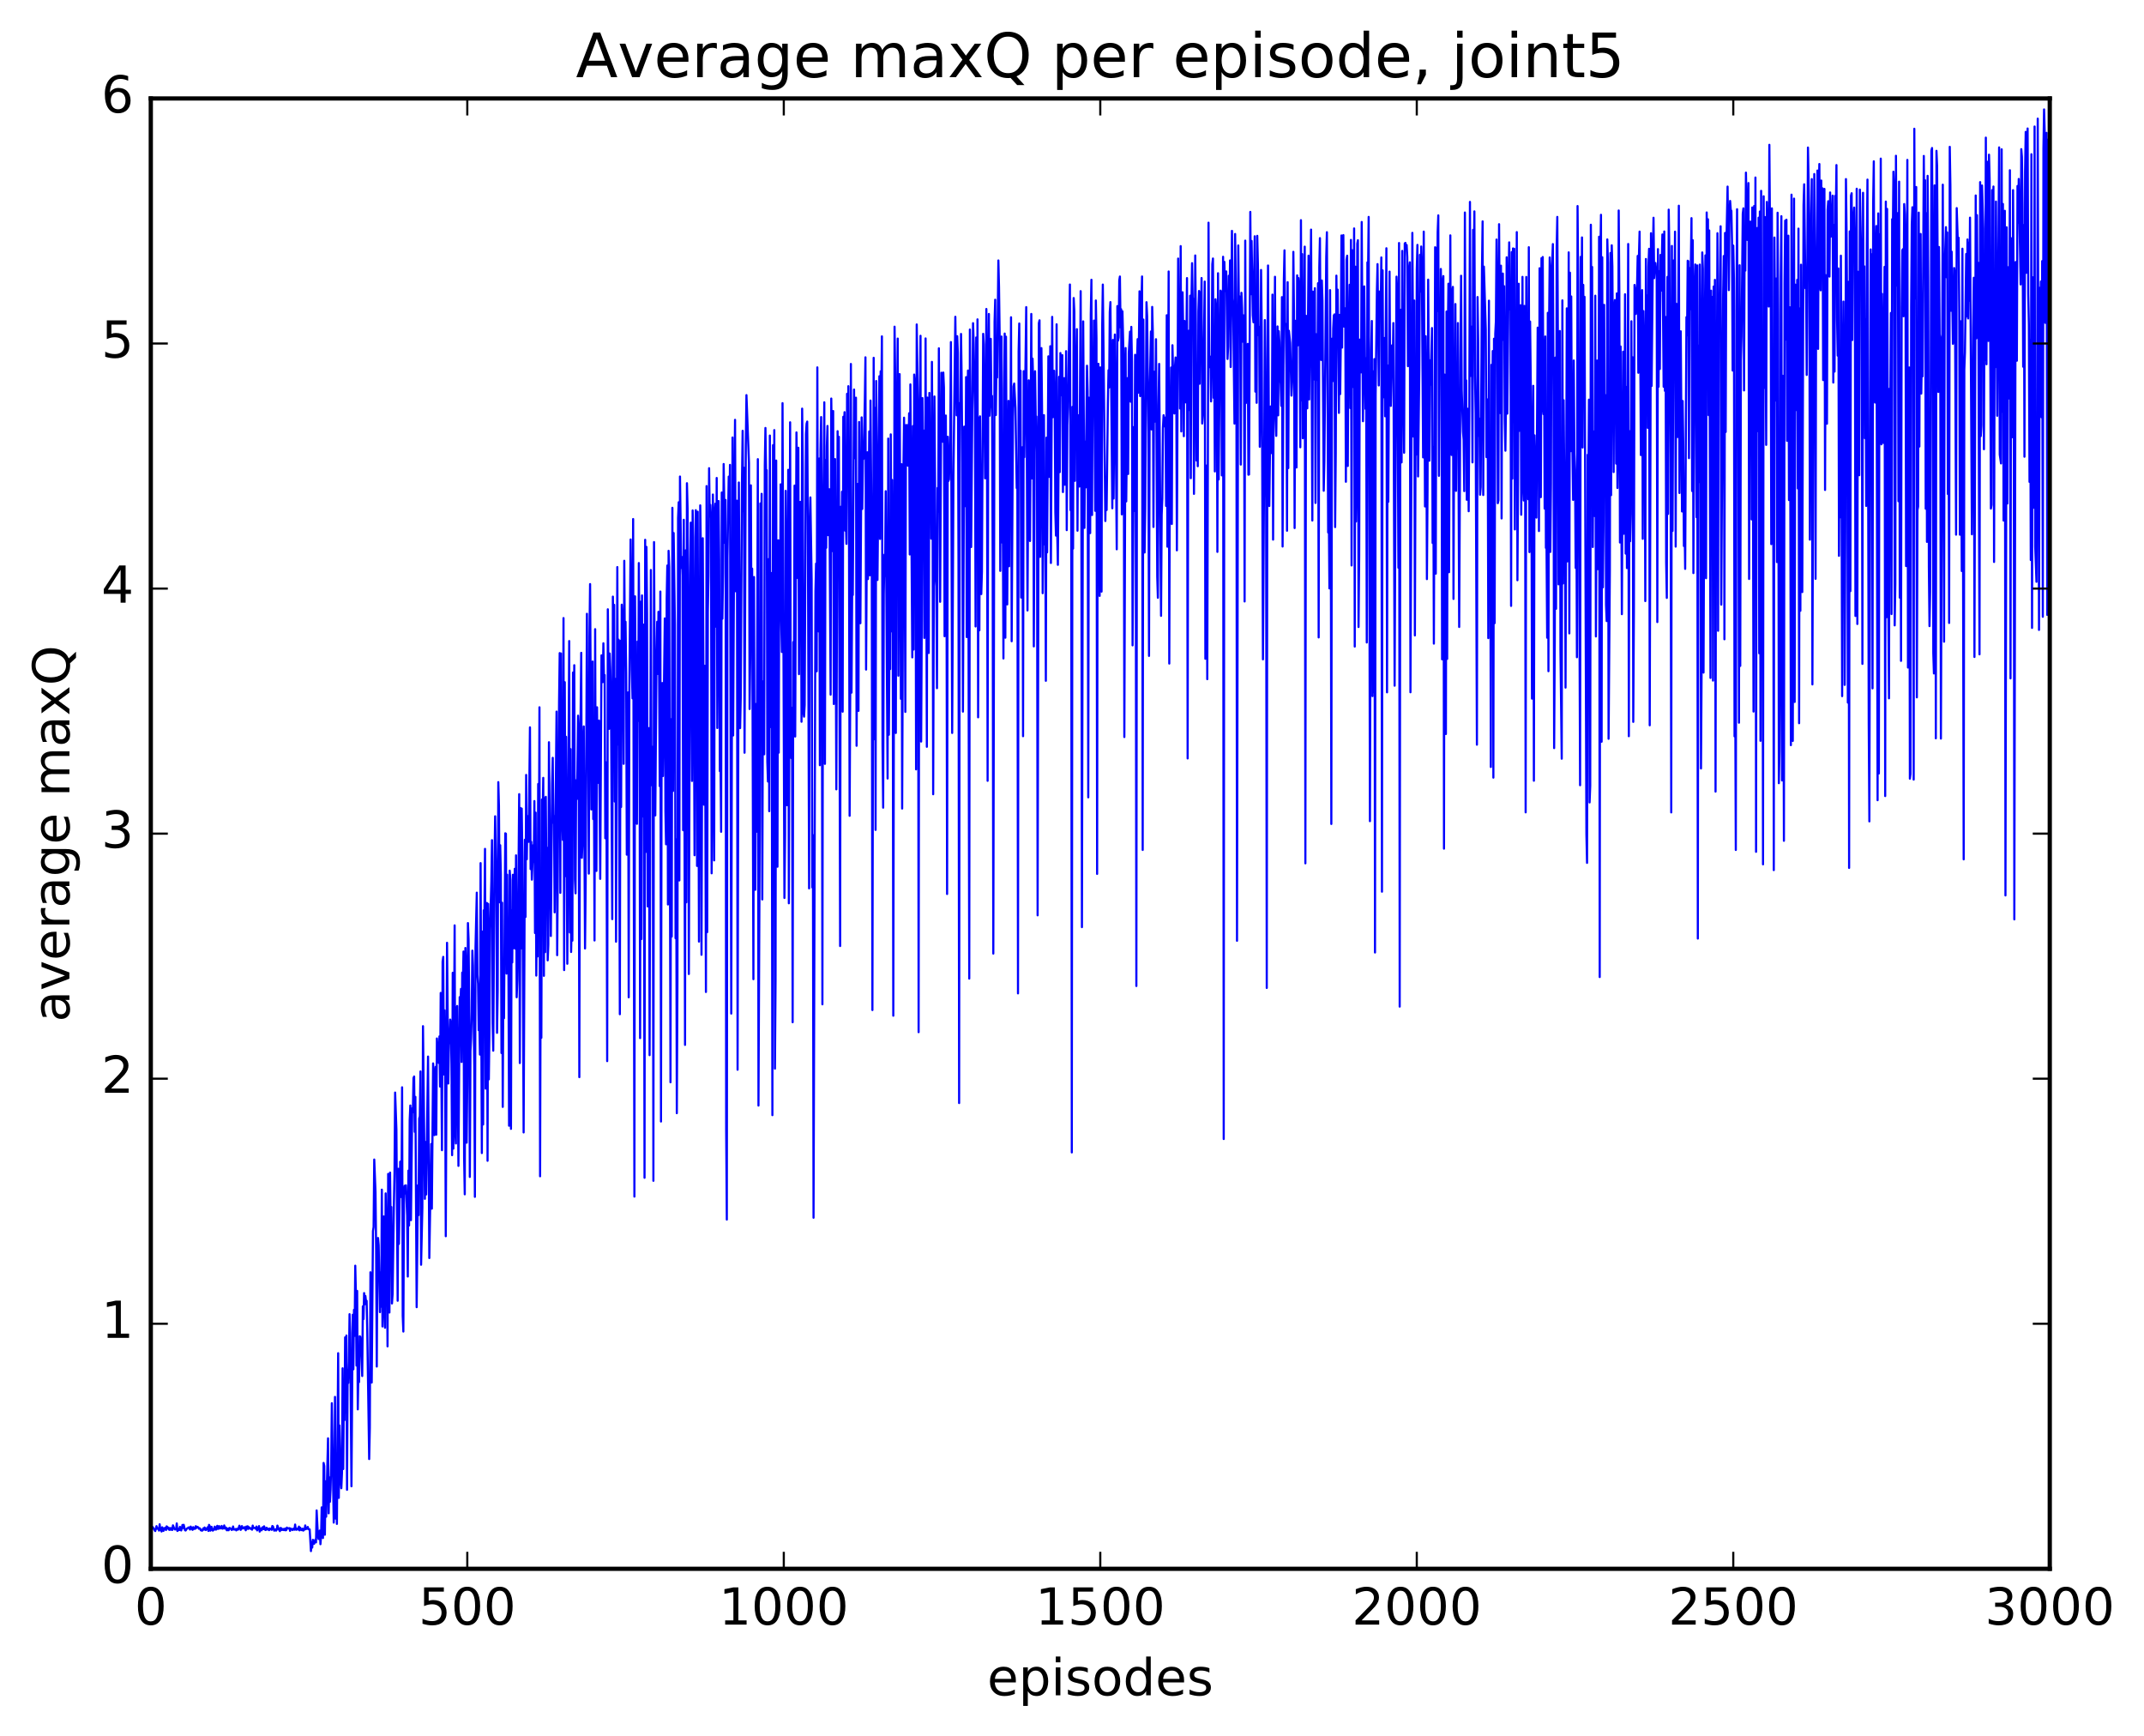 <?xml version="1.0" encoding="utf-8" standalone="no"?>
<!DOCTYPE svg PUBLIC "-//W3C//DTD SVG 1.1//EN"
  "http://www.w3.org/Graphics/SVG/1.1/DTD/svg11.dtd">
<!-- Created with matplotlib (http://matplotlib.org/) -->
<svg height="408pt" version="1.1" viewBox="0 0 504 408" width="504pt" xmlns="http://www.w3.org/2000/svg" xmlns:xlink="http://www.w3.org/1999/xlink">
 <defs>
  <style type="text/css">
*{stroke-linecap:butt;stroke-linejoin:round;stroke-miterlimit:100000;}
  </style>
 </defs>
 <g id="figure_1">
  <g id="patch_1">
   <path d="M 0 408.169 
L 504.319 408.169 
L 504.319 0 
L 0 0 
z
" style="fill:#ffffff;"/>
  </g>
  <g id="axes_1">
   <g id="patch_2">
    <path d="M 35.449 368.742 
L 481.849 368.742 
L 481.849 23.142 
L 35.449 23.142 
z
" style="fill:#ffffff;"/>
   </g>
   <g id="line2d_1">
    <path clip-path="url(#p9523dfd66c)" d="M 35.598 359.338 
L 35.746 359.329 
L 35.895 358.931 
L 36.49 359.867 
L 36.788 358.711 
L 36.937 359.337 
L 37.234 359.178 
L 37.383 359.761 
L 37.532 358.274 
L 37.681 359.586 
L 37.83 359.408 
L 37.978 359.975 
L 38.127 358.98 
L 38.425 359.83 
L 38.574 359.192 
L 38.722 359.306 
L 38.871 359.084 
L 39.02 359.627 
L 39.169 358.764 
L 39.318 358.891 
L 39.466 359.312 
L 39.615 359.056 
L 39.764 359.559 
L 39.913 359.591 
L 40.062 359.173 
L 40.21 359.174 
L 40.359 359.586 
L 40.508 359.601 
L 40.657 358.524 
L 40.954 359.28 
L 41.103 359.483 
L 41.401 359.463 
L 41.55 358.069 
L 41.698 359.848 
L 41.847 359.714 
L 41.996 359.351 
L 42.145 359.628 
L 42.294 358.876 
L 42.591 359.729 
L 42.74 359.277 
L 42.889 358.433 
L 43.038 359.163 
L 43.186 358.401 
L 43.484 359.664 
L 43.633 359.738 
L 43.93 359.304 
L 44.377 359.001 
L 44.674 359.511 
L 44.823 358.819 
L 45.27 359.587 
L 45.418 358.946 
L 45.567 359.37 
L 45.716 359.271 
L 45.865 359.344 
L 46.014 358.725 
L 46.162 359.136 
L 46.311 358.855 
L 46.609 358.994 
L 46.758 359.326 
L 46.906 359.214 
L 47.055 359.292 
L 47.204 359.694 
L 47.353 359.682 
L 47.502 359.792 
L 47.799 359.231 
L 47.948 359.558 
L 48.097 359.025 
L 48.394 359.639 
L 48.543 359.234 
L 48.692 359.405 
L 48.841 358.948 
L 48.99 359.841 
L 49.138 358.412 
L 49.287 358.672 
L 49.436 359.78 
L 49.585 359.629 
L 49.734 358.874 
L 50.031 359.769 
L 50.18 359.478 
L 50.329 359.564 
L 50.478 358.832 
L 50.775 359.537 
L 51.073 358.64 
L 51.222 359.372 
L 51.37 359.289 
L 51.519 358.709 
L 51.668 359.275 
L 51.966 359.152 
L 52.114 358.667 
L 52.263 359.31 
L 52.561 359.219 
L 52.71 358.546 
L 52.858 359.289 
L 53.007 359.005 
L 53.156 359.083 
L 53.305 359.678 
L 53.454 359.67 
L 53.602 359.29 
L 53.751 359.677 
L 53.9 359.154 
L 54.049 359.139 
L 54.495 359.617 
L 54.644 359.336 
L 54.793 358.79 
L 54.942 359.485 
L 55.09 359.535 
L 55.388 359.393 
L 55.537 359.711 
L 55.686 359.341 
L 55.834 359.539 
L 55.983 359.524 
L 56.281 358.604 
L 56.578 359.594 
L 56.876 358.703 
L 57.025 359.278 
L 57.174 359.092 
L 57.322 359.218 
L 57.471 358.949 
L 57.769 359.685 
L 57.918 358.806 
L 58.066 359.345 
L 58.215 358.745 
L 58.364 359.364 
L 58.513 358.957 
L 58.959 359.375 
L 59.108 359.181 
L 59.257 359.548 
L 59.406 358.582 
L 59.554 359.158 
L 59.852 359.122 
L 60.001 359.157 
L 60.15 359.358 
L 60.298 358.809 
L 60.447 359.712 
L 60.596 359.279 
L 60.745 359.411 
L 60.894 358.702 
L 61.042 359.999 
L 61.191 359.395 
L 61.34 359.261 
L 61.489 359.693 
L 61.638 359.076 
L 61.786 358.943 
L 61.935 359.419 
L 62.084 358.753 
L 62.382 359.622 
L 62.53 359.58 
L 62.679 359.092 
L 62.977 359.532 
L 63.126 359.33 
L 63.274 359.659 
L 63.423 359.265 
L 63.572 359.344 
L 63.87 359.58 
L 64.018 358.683 
L 64.167 358.775 
L 64.465 359.775 
L 64.762 359.478 
L 64.911 359.763 
L 65.06 359.514 
L 65.209 358.584 
L 65.506 359.406 
L 65.804 359.889 
L 65.953 359.132 
L 66.102 359.196 
L 66.25 359.608 
L 66.399 359.586 
L 66.548 359.37 
L 66.697 359.635 
L 66.846 359.634 
L 66.994 359.28 
L 67.143 359.698 
L 67.292 359.633 
L 67.441 359.05 
L 67.59 359.272 
L 68.036 359.183 
L 68.185 359.827 
L 68.334 359.263 
L 68.482 359.496 
L 68.631 359.421 
L 68.78 359.635 
L 68.929 359.32 
L 69.226 359.556 
L 69.375 358.337 
L 69.524 359.504 
L 69.673 359.577 
L 69.822 359.282 
L 70.119 359.517 
L 70.268 358.819 
L 70.417 359.708 
L 70.566 359.079 
L 70.863 359.627 
L 71.012 359.665 
L 71.161 359.303 
L 71.31 359.758 
L 71.458 359.44 
L 71.607 359.524 
L 71.756 358.548 
L 71.905 359.425 
L 72.054 359.258 
L 72.202 359.293 
L 72.351 358.904 
L 72.5 359.438 
L 72.798 359.477 
L 73.095 364.58 
L 73.244 362.474 
L 73.393 363.756 
L 73.542 361.916 
L 73.839 362.864 
L 74.137 361.867 
L 74.286 362.527 
L 74.434 355.018 
L 74.732 361.021 
L 74.881 361.74 
L 75.178 359.753 
L 75.327 362.956 
L 75.476 360.986 
L 75.625 354.301 
L 75.922 361.505 
L 76.071 343.854 
L 76.22 344.588 
L 76.369 360.731 
L 76.518 348.175 
L 76.666 356.503 
L 77.113 338.071 
L 77.262 355.698 
L 77.41 347.246 
L 77.559 352.989 
L 77.708 350.049 
L 77.857 343.843 
L 78.006 329.816 
L 78.452 357.879 
L 78.601 353.855 
L 78.75 328.334 
L 78.898 356.935 
L 79.047 344.171 
L 79.196 358.185 
L 79.494 318.062 
L 79.642 352.071 
L 79.791 335.048 
L 80.089 347.936 
L 80.238 349.804 
L 80.386 346.29 
L 80.535 321.61 
L 80.684 345.29 
L 80.833 327.442 
L 80.982 333.788 
L 81.13 314.34 
L 81.279 331.975 
L 81.428 313.907 
L 81.577 350.17 
L 81.726 322.015 
L 81.874 325.055 
L 82.023 320.144 
L 82.172 308.894 
L 82.321 313.263 
L 82.618 349.343 
L 82.916 309.031 
L 83.065 321.847 
L 83.214 307.868 
L 83.362 313.993 
L 83.511 297.496 
L 83.66 303.83 
L 83.809 320.977 
L 83.958 303.424 
L 84.106 331.262 
L 84.255 322.309 
L 84.404 324.861 
L 84.553 314.074 
L 84.702 314.227 
L 84.999 318.905 
L 85.148 323.424 
L 85.297 307.042 
L 85.446 310.039 
L 85.594 303.934 
L 85.743 306.585 
L 85.892 304.599 
L 86.041 305.909 
L 86.19 305.752 
L 86.338 312.989 
L 86.785 342.943 
L 86.934 335.583 
L 87.082 299.04 
L 87.231 301.728 
L 87.38 324.96 
L 87.678 289.339 
L 87.826 288.411 
L 87.975 272.544 
L 88.273 280.217 
L 88.422 293.933 
L 88.57 321.201 
L 88.719 293.582 
L 88.868 290.981 
L 89.017 292.668 
L 89.314 308.41 
L 89.463 299.067 
L 89.612 307.132 
L 89.761 279.625 
L 89.91 311.779 
L 90.058 287.019 
L 90.207 285.922 
L 90.356 307.769 
L 90.505 312.078 
L 90.654 280.5 
L 90.951 296.537 
L 91.1 316.457 
L 91.249 275.922 
L 91.546 308.5 
L 91.695 275.608 
L 91.844 288.239 
L 91.993 283.7 
L 92.142 306.371 
L 92.29 304.113 
L 92.588 283.63 
L 92.737 275.792 
L 92.886 256.804 
L 93.183 265.469 
L 93.481 305.74 
L 93.63 274.714 
L 93.778 292.371 
L 94.076 273.059 
L 94.225 272.968 
L 94.374 281.379 
L 94.522 255.566 
L 94.671 309.27 
L 94.82 312.977 
L 94.969 280.289 
L 95.118 278.707 
L 95.266 280.528 
L 95.415 278.597 
L 95.713 285.724 
L 95.862 300.042 
L 96.01 275.143 
L 96.159 288.043 
L 96.308 263.341 
L 96.457 259.844 
L 96.606 286.79 
L 96.903 260.504 
L 97.052 261.43 
L 97.201 253.4 
L 97.35 253.026 
L 97.498 266.041 
L 97.647 257.816 
L 97.945 307.244 
L 98.242 278.605 
L 98.391 285.61 
L 98.54 262.9 
L 98.689 262.395 
L 98.838 251.838 
L 98.986 297.271 
L 99.284 283.895 
L 99.433 241.197 
L 99.879 281.777 
L 100.028 268.412 
L 100.177 280.757 
L 100.623 248.341 
L 100.921 295.695 
L 101.367 268.868 
L 101.516 284.09 
L 101.814 249.948 
L 101.962 252.552 
L 102.111 266.802 
L 102.26 253.575 
L 102.409 250.756 
L 102.558 266.695 
L 102.706 244.085 
L 102.855 246.276 
L 103.004 245.896 
L 103.153 249.842 
L 103.302 243.595 
L 103.45 255.39 
L 103.599 233.387 
L 103.897 270.347 
L 104.046 226.004 
L 104.194 224.909 
L 104.343 252.551 
L 104.492 237.466 
L 104.641 251.527 
L 104.79 290.566 
L 105.087 221.599 
L 105.385 254.677 
L 105.534 245.456 
L 105.682 244.799 
L 105.831 239.648 
L 105.98 240.596 
L 106.129 250.053 
L 106.278 271.517 
L 106.426 228.648 
L 106.575 269.978 
L 106.873 217.505 
L 107.022 265.816 
L 107.17 268.772 
L 107.319 237.237 
L 107.468 236.455 
L 107.766 274.031 
L 108.063 234.366 
L 108.212 237.565 
L 108.361 232.437 
L 108.51 249.62 
L 108.658 228.607 
L 108.807 231.768 
L 108.956 223.654 
L 109.105 272.346 
L 109.254 280.717 
L 109.402 222.814 
L 109.551 227.053 
L 109.7 268.586 
L 109.849 255.038 
L 109.998 216.964 
L 110.146 220.732 
L 110.295 235.16 
L 110.444 276.629 
L 110.593 247.029 
L 110.742 244.125 
L 110.89 237.873 
L 111.039 223.445 
L 111.188 226.965 
L 111.486 250.571 
L 111.634 281.311 
L 111.783 222.649 
L 112.081 209.815 
L 112.23 229.087 
L 112.378 231.232 
L 112.527 242.132 
L 112.676 240.282 
L 112.825 247.877 
L 112.974 202.872 
L 113.271 271.019 
L 113.42 218.961 
L 113.569 264.303 
L 113.718 213.955 
L 113.866 217.117 
L 114.015 199.522 
L 114.164 255.879 
L 114.462 212.235 
L 114.61 272.837 
L 114.759 212.452 
L 114.908 253.701 
L 115.057 241.965 
L 115.206 218.334 
L 115.503 207.256 
L 115.652 197.475 
L 115.801 240.471 
L 115.95 246.952 
L 116.247 202.647 
L 116.396 191.863 
L 116.694 208.556 
L 116.842 242.763 
L 116.991 232.898 
L 117.14 183.834 
L 117.289 189.383 
L 117.438 212.083 
L 117.586 198.665 
L 117.735 205.478 
L 117.884 247.507 
L 118.033 212.183 
L 118.182 260.167 
L 118.33 230.32 
L 118.479 239.323 
L 118.777 195.861 
L 118.926 195.958 
L 119.074 228.833 
L 119.223 205.597 
L 119.372 227.892 
L 119.521 226.531 
L 119.67 264.598 
L 119.818 204.635 
L 119.967 206.894 
L 120.116 265.333 
L 120.265 213.951 
L 120.414 226.212 
L 120.562 205.606 
L 120.711 222.899 
L 121.009 204.207 
L 121.158 222.997 
L 121.306 201.045 
L 121.455 234.399 
L 121.604 230.385 
L 121.753 220.332 
L 122.05 186.664 
L 122.199 249.858 
L 122.348 189.911 
L 122.497 222.929 
L 122.646 190.054 
L 122.794 201.415 
L 123.092 266.172 
L 123.39 197.379 
L 123.538 215.519 
L 123.687 182.143 
L 123.836 201.963 
L 123.985 191.819 
L 124.282 197.867 
L 124.58 170.96 
L 124.729 204.274 
L 124.878 197.871 
L 125.026 206.759 
L 125.324 198.678 
L 125.473 202.611 
L 125.622 188.283 
L 125.77 219.297 
L 125.919 191.005 
L 126.068 229.306 
L 126.217 213.914 
L 126.366 224.813 
L 126.514 184.267 
L 126.663 207.314 
L 126.812 166.247 
L 126.961 276.478 
L 127.11 219.152 
L 127.258 243.928 
L 127.407 187.92 
L 127.556 193.196 
L 127.705 182.835 
L 127.854 229.363 
L 128.002 187.604 
L 128.151 223.793 
L 128.3 187.291 
L 128.449 206.856 
L 128.598 199.273 
L 128.746 225.727 
L 128.895 222.028 
L 129.044 174.458 
L 129.342 206.014 
L 129.49 220.001 
L 129.788 184.172 
L 129.937 178.123 
L 130.086 193.399 
L 130.234 191.809 
L 130.383 214.445 
L 130.83 167.256 
L 130.978 224.506 
L 131.425 164.969 
L 131.574 153.505 
L 131.722 209.857 
L 131.871 153.599 
L 132.02 193.682 
L 132.169 191.772 
L 132.318 197.424 
L 132.466 145.278 
L 132.615 228.011 
L 132.764 160.35 
L 132.913 205.928 
L 133.062 173.181 
L 133.359 226.525 
L 133.806 150.678 
L 133.954 219.164 
L 134.103 176.071 
L 134.252 223.757 
L 134.401 216.574 
L 134.55 221.098 
L 134.698 158.076 
L 134.847 172.145 
L 134.996 156.353 
L 135.145 206.721 
L 135.294 209.97 
L 135.442 183.4 
L 135.591 187.809 
L 135.74 181.17 
L 135.889 168.216 
L 136.038 176.362 
L 136.186 253.18 
L 136.335 172.559 
L 136.484 168.192 
L 136.633 153.445 
L 136.782 201.624 
L 136.93 197.777 
L 137.079 175.395 
L 137.228 170.746 
L 137.526 222.935 
L 137.674 207.975 
L 137.972 144.266 
L 138.121 177.961 
L 138.27 174.251 
L 138.418 205.336 
L 138.567 149.595 
L 138.716 137.284 
L 139.014 190.252 
L 139.162 160.945 
L 139.311 155.488 
L 139.46 192.531 
L 139.609 180.107 
L 139.758 221.054 
L 139.906 147.882 
L 140.055 199.238 
L 140.204 204.706 
L 140.353 166.243 
L 140.502 184.029 
L 140.799 169.371 
L 141.097 206.57 
L 141.394 154.036 
L 141.543 159.067 
L 141.692 160.336 
L 141.841 151.201 
L 141.99 160.214 
L 142.138 158.661 
L 142.287 197.031 
L 142.436 179.164 
L 142.585 195.562 
L 142.734 249.412 
L 142.882 143.211 
L 143.18 171.31 
L 143.329 153.599 
L 143.478 157.437 
L 143.626 164.618 
L 143.924 216.034 
L 144.073 140.235 
L 144.222 154.113 
L 144.37 142.165 
L 144.519 188.407 
L 144.668 159.566 
L 144.817 221.345 
L 145.114 133.29 
L 145.263 175.02 
L 145.412 150.343 
L 145.71 238.387 
L 145.858 150.621 
L 146.007 189.682 
L 146.156 142.126 
L 146.454 148.41 
L 146.602 179.533 
L 146.751 131.81 
L 146.9 153.651 
L 147.049 146.152 
L 147.198 158.259 
L 147.346 200.885 
L 147.495 165.66 
L 147.644 162.747 
L 147.793 234.409 
L 147.942 162.797 
L 148.239 126.802 
L 148.537 157.472 
L 148.686 164.15 
L 148.834 121.995 
L 149.132 281.253 
L 149.281 140.164 
L 149.578 188.257 
L 149.727 193.635 
L 149.876 150.788 
L 150.025 169.449 
L 150.174 132.344 
L 150.322 154.217 
L 150.471 244.003 
L 150.62 141.436 
L 150.769 220.716 
L 150.918 139.951 
L 151.066 191.912 
L 151.215 146.796 
L 151.364 186.675 
L 151.513 276.827 
L 151.662 126.879 
L 151.81 200.248 
L 151.959 128.544 
L 152.108 144.209 
L 152.257 213.047 
L 152.554 171.141 
L 152.703 248.008 
L 153.001 133.975 
L 153.15 184.553 
L 153.447 175.521 
L 153.596 277.542 
L 153.745 127.414 
L 154.042 191.657 
L 154.34 153.986 
L 154.489 146.152 
L 154.638 158.409 
L 154.786 143.809 
L 154.935 157.921 
L 155.084 184.771 
L 155.233 139.042 
L 155.382 263.609 
L 155.53 172.377 
L 155.679 160.544 
L 155.828 182.407 
L 156.274 145.354 
L 156.423 190.671 
L 156.572 198.446 
L 156.721 140.739 
L 156.87 132.921 
L 157.018 212.593 
L 157.167 129.461 
L 157.316 133.342 
L 157.614 254.384 
L 157.762 169.033 
L 157.911 220.131 
L 158.06 119.354 
L 158.209 185.917 
L 158.358 125.284 
L 158.655 146.965 
L 158.804 220.523 
L 158.953 197.267 
L 159.102 261.645 
L 159.25 230.652 
L 159.399 121.799 
L 159.548 118.046 
L 159.697 206.943 
L 159.846 112.008 
L 160.143 133.511 
L 160.292 130.901 
L 160.441 135.268 
L 160.59 195.141 
L 160.738 122.174 
L 161.036 245.594 
L 161.185 129.357 
L 161.334 212.088 
L 161.482 113.578 
L 161.631 119.474 
L 161.78 151.73 
L 161.929 228.935 
L 162.226 134.939 
L 162.375 122.848 
L 162.673 183.555 
L 162.822 119.978 
L 162.97 126.288 
L 163.268 201.02 
L 163.566 119.921 
L 163.714 124.767 
L 163.863 203.536 
L 164.012 120.278 
L 164.31 221.317 
L 164.607 118.785 
L 164.756 129.11 
L 164.905 224.415 
L 165.202 126.508 
L 165.5 189.141 
L 165.649 156.479 
L 165.798 183.875 
L 165.946 233.158 
L 166.095 114.252 
L 166.244 219.099 
L 166.393 143.734 
L 166.542 135.306 
L 166.69 110.047 
L 166.839 121.418 
L 166.988 118.665 
L 167.137 121.571 
L 167.286 205.265 
L 167.434 187.35 
L 167.583 116.236 
L 167.732 129.604 
L 167.881 202.23 
L 168.03 120.708 
L 168.178 118.382 
L 168.327 147.301 
L 168.476 112.343 
L 168.625 171.117 
L 168.922 117.759 
L 169.071 131.592 
L 169.22 181.26 
L 169.369 178.093 
L 169.518 195.503 
L 169.666 115.761 
L 169.815 145.43 
L 169.964 134.719 
L 170.113 109.065 
L 170.41 127.61 
L 170.559 117.512 
L 170.708 265.575 
L 170.857 286.655 
L 171.006 131.043 
L 171.303 112.024 
L 171.452 121.34 
L 171.601 109.27 
L 171.898 238.236 
L 172.196 102.837 
L 172.345 172.868 
L 172.642 114.709 
L 172.791 98.68 
L 172.94 138.979 
L 173.238 117.684 
L 173.386 251.437 
L 173.684 113.409 
L 173.982 171.144 
L 174.13 163.958 
L 174.428 112.574 
L 174.577 101.262 
L 174.726 120.181 
L 174.874 109.935 
L 175.023 176.926 
L 175.321 104.736 
L 175.47 92.87 
L 176.065 108.867 
L 176.214 166.648 
L 176.362 154.774 
L 176.511 114.077 
L 176.66 151.937 
L 176.809 133.65 
L 177.106 230.153 
L 177.255 135.63 
L 177.404 197.424 
L 177.553 209.14 
L 177.702 165.461 
L 177.85 195.498 
L 178.148 107.921 
L 178.297 259.854 
L 178.594 194.179 
L 178.743 118.327 
L 178.892 137.114 
L 179.041 116.069 
L 179.19 211.411 
L 179.338 163.948 
L 179.487 160.133 
L 179.636 177.299 
L 179.785 109.374 
L 179.934 100.591 
L 180.082 111 
L 180.231 110.506 
L 180.38 179.009 
L 180.529 183.695 
L 180.678 131.422 
L 180.826 190.666 
L 180.975 102.373 
L 181.124 170.884 
L 181.273 134.667 
L 181.422 163.756 
L 181.57 262.112 
L 181.719 104.635 
L 181.868 140.679 
L 182.017 101.091 
L 182.166 251.178 
L 182.314 230.402 
L 182.463 108.247 
L 182.612 203.384 
L 182.761 203.719 
L 182.91 126.999 
L 183.058 176.906 
L 183.207 127.037 
L 183.356 145.806 
L 183.505 113.842 
L 183.654 146.098 
L 183.802 153.247 
L 183.951 94.761 
L 184.398 211.062 
L 184.546 196.173 
L 184.695 115.374 
L 184.844 130.337 
L 184.993 189.264 
L 185.142 187.864 
L 185.29 110.431 
L 185.439 212.312 
L 185.737 99.258 
L 185.886 166.007 
L 186.034 178.211 
L 186.183 166.362 
L 186.332 240.273 
L 186.481 150.919 
L 186.63 160.225 
L 186.778 114.139 
L 186.927 173.121 
L 187.225 101.637 
L 187.374 111.532 
L 187.522 135.863 
L 187.671 105.247 
L 187.82 158.454 
L 187.969 123.515 
L 188.118 117.968 
L 188.266 124.501 
L 188.415 169.642 
L 188.564 96.045 
L 188.713 109.569 
L 188.862 167.439 
L 189.01 168.449 
L 189.159 165.694 
L 189.457 102.049 
L 189.606 99.601 
L 189.754 99.091 
L 189.903 122.58 
L 190.201 208.808 
L 190.35 123.384 
L 190.498 116.917 
L 190.796 136.277 
L 190.945 208.58 
L 191.094 196.286 
L 191.242 286.22 
L 191.689 139.019 
L 191.838 132.47 
L 191.986 157.789 
L 192.135 86.352 
L 192.284 143.136 
L 192.433 148.415 
L 192.582 107.77 
L 192.73 179.858 
L 192.879 105.813 
L 193.028 98.029 
L 193.177 125.505 
L 193.326 236.06 
L 193.474 131.562 
L 193.772 94.561 
L 193.921 179.541 
L 194.07 108.13 
L 194.218 128.767 
L 194.367 104.9 
L 194.516 100.12 
L 194.665 125.788 
L 194.962 114.993 
L 195.26 163.275 
L 195.409 93.674 
L 195.558 105.863 
L 195.706 129.54 
L 195.855 96.613 
L 196.004 165.472 
L 196.302 107.902 
L 196.599 185.527 
L 196.897 101.348 
L 197.046 115.534 
L 197.194 102.658 
L 197.492 222.36 
L 197.641 119.111 
L 197.79 131.738 
L 197.938 115.583 
L 198.087 167.277 
L 198.236 97.966 
L 198.385 100.073 
L 198.534 96.876 
L 198.682 124.746 
L 198.831 122.549 
L 198.98 127.832 
L 199.129 92.556 
L 199.278 113.132 
L 199.426 90.773 
L 199.575 122.959 
L 199.724 191.749 
L 199.873 160.983 
L 200.022 85.548 
L 200.17 162.801 
L 200.319 139.569 
L 200.468 139.855 
L 200.766 91.56 
L 200.914 107.688 
L 201.063 103.803 
L 201.212 93.477 
L 201.361 175.29 
L 201.658 113.737 
L 201.807 167.086 
L 201.956 99.184 
L 202.254 146.484 
L 202.551 98.103 
L 202.7 119.628 
L 202.849 108.049 
L 202.998 107.879 
L 203.295 94.482 
L 203.444 83.986 
L 203.593 157.379 
L 203.89 106.306 
L 204.039 136.1 
L 204.337 101.409 
L 204.486 135.22 
L 204.634 94.153 
L 204.932 131.067 
L 205.081 237.406 
L 205.378 84.098 
L 205.527 173.75 
L 205.676 95.866 
L 205.825 195.06 
L 205.974 89.555 
L 206.271 136.316 
L 206.718 88.43 
L 206.866 126.667 
L 207.015 87.278 
L 207.164 94.717 
L 207.313 79.061 
L 207.462 175.086 
L 207.61 189.837 
L 207.759 139.595 
L 207.908 130.367 
L 208.057 135.364 
L 208.206 115.453 
L 208.652 182.985 
L 208.801 103.088 
L 208.95 172.699 
L 209.098 150.362 
L 209.247 157.271 
L 209.396 102.096 
L 209.545 148.402 
L 209.694 112.811 
L 209.842 135.179 
L 209.991 238.737 
L 210.289 76.784 
L 210.438 87.9 
L 210.586 172.28 
L 210.735 93.809 
L 210.884 96.599 
L 211.033 79.58 
L 211.182 158.821 
L 211.479 87.934 
L 211.777 164.252 
L 211.926 109.105 
L 212.074 190.044 
L 212.372 110.387 
L 212.521 98.174 
L 212.818 167.326 
L 212.967 99.915 
L 213.116 105.902 
L 213.265 99.913 
L 213.414 109.458 
L 213.562 105.996 
L 213.711 97.136 
L 213.86 130.318 
L 214.009 90.349 
L 214.455 154.511 
L 214.604 100.148 
L 214.753 152.679 
L 214.902 88.039 
L 215.05 89.879 
L 215.199 100.591 
L 215.348 180.839 
L 215.497 76.261 
L 215.794 95.384 
L 215.943 242.606 
L 216.092 116.383 
L 216.39 78.924 
L 216.538 174.303 
L 216.687 145.465 
L 216.836 93.561 
L 216.985 107.02 
L 217.134 101.195 
L 217.282 149.943 
L 217.431 136.197 
L 217.58 79.547 
L 217.878 175.528 
L 218.026 93.458 
L 218.175 111.209 
L 218.324 153.475 
L 218.473 92.354 
L 218.622 115.028 
L 218.77 99.46 
L 218.919 126.605 
L 219.068 85.06 
L 219.217 108.719 
L 219.366 186.685 
L 219.663 93.192 
L 219.961 135.745 
L 220.11 137.767 
L 220.258 161.753 
L 220.407 114.685 
L 220.556 120.305 
L 220.705 81.867 
L 221.002 141.451 
L 221.3 87.612 
L 221.598 103.825 
L 221.746 87.571 
L 221.895 91.102 
L 222.044 149.545 
L 222.193 98.569 
L 222.342 97.666 
L 222.49 129.106 
L 222.639 210.127 
L 222.788 102.665 
L 222.937 113.068 
L 223.086 112.686 
L 223.383 102.3 
L 223.532 80.4 
L 223.83 172.275 
L 224.127 112.116 
L 224.574 74.459 
L 224.871 97.61 
L 225.02 79.024 
L 225.169 83.019 
L 225.318 132.076 
L 225.466 259.266 
L 225.615 94.723 
L 225.764 94.937 
L 225.913 78.492 
L 226.062 89.049 
L 226.21 108.76 
L 226.359 167.263 
L 226.657 100.277 
L 226.806 101.811 
L 226.954 118.985 
L 227.103 88.642 
L 227.252 149.736 
L 227.401 95.886 
L 227.55 87.091 
L 227.847 230.014 
L 227.996 77.457 
L 228.294 128.577 
L 228.74 75.959 
L 228.889 80.77 
L 229.186 96.257 
L 229.335 147.247 
L 229.484 79.323 
L 229.633 118.727 
L 229.782 75.064 
L 229.93 168.603 
L 230.079 98.222 
L 230.228 148.16 
L 230.377 97.859 
L 230.674 139.637 
L 230.823 134.337 
L 231.121 78.463 
L 231.27 80.999 
L 231.567 112.432 
L 231.716 110.737 
L 231.865 72.625 
L 232.014 99.903 
L 232.162 183.527 
L 232.311 87.889 
L 232.46 73.795 
L 232.609 97.709 
L 232.758 94.623 
L 232.906 79.641 
L 233.055 95.638 
L 233.204 93.062 
L 233.353 131.279 
L 233.502 224.137 
L 233.799 75.632 
L 233.948 70.45 
L 234.097 97.562 
L 234.246 84.969 
L 234.394 88.74 
L 234.692 61.221 
L 234.841 67.42 
L 234.99 78.447 
L 235.138 134.185 
L 235.287 89.711 
L 235.436 79.099 
L 235.585 127.534 
L 235.734 121.896 
L 235.882 154.768 
L 236.031 91.575 
L 236.18 78.406 
L 236.329 149.887 
L 236.478 79.135 
L 236.775 142.066 
L 237.073 94.218 
L 237.222 133.101 
L 237.37 99.884 
L 237.519 108.175 
L 237.668 74.575 
L 237.817 150.721 
L 238.114 99.024 
L 238.263 90.795 
L 238.412 90.146 
L 238.71 95.893 
L 239.007 114.713 
L 239.156 110.681 
L 239.305 233.492 
L 239.454 82.626 
L 239.602 76.035 
L 239.751 97.177 
L 239.9 87.148 
L 240.049 140.458 
L 240.198 107.696 
L 240.346 105.122 
L 240.495 173.039 
L 240.644 87.245 
L 240.793 107.452 
L 241.239 72.186 
L 241.537 143.485 
L 241.834 89.392 
L 241.983 102.246 
L 242.132 127.16 
L 242.43 73.793 
L 242.578 112.461 
L 242.727 84.287 
L 242.876 90.04 
L 243.025 151.932 
L 243.322 87.256 
L 243.471 98.403 
L 243.62 97.901 
L 243.769 106.267 
L 243.918 215.146 
L 244.215 75.95 
L 244.364 75.284 
L 244.513 130.887 
L 244.81 81.822 
L 244.959 96.316 
L 245.108 139.423 
L 245.406 97.576 
L 245.554 127.97 
L 245.703 115.772 
L 245.852 160.018 
L 246.001 102.87 
L 246.15 129.837 
L 246.447 83.755 
L 246.596 112.09 
L 246.894 81.382 
L 247.042 132.324 
L 247.34 74.481 
L 247.489 98.068 
L 247.638 88.765 
L 247.786 87.156 
L 247.935 94.592 
L 248.084 120.372 
L 248.233 125.894 
L 248.382 76.23 
L 248.53 125.195 
L 248.679 132.762 
L 248.977 88.569 
L 249.126 110.968 
L 249.274 82.98 
L 249.572 92.921 
L 249.721 83.471 
L 249.87 115.655 
L 250.167 88.881 
L 250.316 113.937 
L 250.465 102.647 
L 250.614 82.539 
L 250.762 124.604 
L 250.911 99.814 
L 251.06 95.787 
L 251.506 66.872 
L 251.655 119.891 
L 251.804 100.335 
L 251.953 270.872 
L 252.102 95.625 
L 252.25 128.948 
L 252.399 70.052 
L 252.548 73.302 
L 252.697 113.023 
L 252.846 83.275 
L 252.994 86.756 
L 253.143 77.36 
L 253.292 124.741 
L 253.441 97.587 
L 253.59 101.766 
L 253.738 114.36 
L 254.036 68.434 
L 254.185 105.761 
L 254.334 217.917 
L 254.631 75.538 
L 254.929 124.078 
L 255.078 103.802 
L 255.226 114.577 
L 255.524 85.961 
L 255.673 92.028 
L 255.822 187.412 
L 255.97 93.472 
L 256.268 125.303 
L 256.417 73.84 
L 256.566 65.758 
L 256.714 121.049 
L 256.863 85.798 
L 257.012 93.504 
L 257.161 75.348 
L 257.458 120.064 
L 257.607 70.632 
L 257.756 79.564 
L 257.905 205.406 
L 258.054 86.071 
L 258.202 85.506 
L 258.351 100.043 
L 258.5 140.062 
L 258.649 86.363 
L 258.798 97.418 
L 258.946 139.055 
L 259.095 76.934 
L 259.244 66.886 
L 259.839 122.459 
L 259.988 112.165 
L 260.137 119.874 
L 260.434 94.796 
L 260.583 87.02 
L 260.732 91.078 
L 260.881 73.362 
L 261.03 71.012 
L 261.476 119.466 
L 261.625 79.9 
L 261.774 117.171 
L 262.071 78.633 
L 262.518 129.106 
L 262.666 71.945 
L 262.815 80.087 
L 262.964 79.295 
L 263.113 65.899 
L 263.262 64.995 
L 263.41 76.945 
L 263.559 72.68 
L 263.708 120.899 
L 263.857 73.173 
L 264.154 85.765 
L 264.303 173.234 
L 264.601 81.795 
L 264.75 117.852 
L 265.047 88.876 
L 265.196 111.408 
L 265.345 83.046 
L 265.642 77.954 
L 265.791 94.423 
L 265.94 76.83 
L 266.089 84.935 
L 266.238 151.689 
L 266.535 100.376 
L 266.684 120.099 
L 266.833 83.4 
L 266.982 114.92 
L 267.13 231.755 
L 267.279 84.991 
L 267.428 79.71 
L 267.577 92.308 
L 267.874 68.463 
L 268.023 93.098 
L 268.321 71.146 
L 268.47 64.983 
L 268.618 199.77 
L 268.767 75.107 
L 269.065 129.859 
L 269.214 119.511 
L 269.511 71.031 
L 269.66 74.303 
L 269.958 101.612 
L 270.106 154.166 
L 270.255 93.876 
L 270.553 77.914 
L 270.702 100.93 
L 270.85 72.136 
L 270.999 78.286 
L 271.148 123.856 
L 271.297 87.37 
L 271.446 99.13 
L 271.594 96.22 
L 271.743 79.73 
L 272.041 135.541 
L 272.19 140.501 
L 272.338 95.202 
L 272.487 85.532 
L 272.934 144.745 
L 273.082 120.983 
L 273.231 117.123 
L 273.38 100.582 
L 273.529 97.593 
L 273.678 100.21 
L 273.826 98.149 
L 273.975 98.293 
L 274.124 118.919 
L 274.273 74.094 
L 274.422 128.499 
L 274.719 63.813 
L 274.868 155.967 
L 275.017 100.815 
L 275.166 99.668 
L 275.314 86.384 
L 275.463 123.157 
L 275.612 81.143 
L 275.91 93.799 
L 276.058 97.188 
L 276.207 86.2 
L 276.356 84.019 
L 276.505 87.863 
L 276.654 129.352 
L 276.951 60.773 
L 277.1 80.552 
L 277.249 74.203 
L 277.398 96.022 
L 277.546 57.848 
L 277.695 101.408 
L 277.844 75.198 
L 277.993 68.698 
L 278.142 78.153 
L 278.29 102.524 
L 278.439 75.443 
L 278.737 94.578 
L 279.034 65.362 
L 279.183 178.266 
L 279.332 83.8 
L 279.481 77.728 
L 279.63 96.374 
L 279.778 69.498 
L 279.927 112.401 
L 280.076 71.092 
L 280.225 61.857 
L 280.374 70.23 
L 280.522 70.22 
L 280.671 116.08 
L 280.969 60.048 
L 281.118 76.104 
L 281.266 108.244 
L 281.415 89.601 
L 281.564 109.581 
L 281.713 73.132 
L 281.862 68.388 
L 282.01 90.197 
L 282.159 68.7 
L 282.308 77.693 
L 282.457 65.352 
L 282.606 99.547 
L 282.754 97.656 
L 283.052 77.543 
L 283.201 66.178 
L 283.35 154.832 
L 283.498 145.244 
L 283.647 109.426 
L 283.796 159.633 
L 284.094 52.342 
L 284.242 86.31 
L 284.391 85.697 
L 284.54 83.832 
L 284.689 94.351 
L 284.838 82.975 
L 284.986 62.104 
L 285.135 60.761 
L 285.284 93.5 
L 285.433 83.682 
L 285.582 110.805 
L 285.73 70.331 
L 285.879 72.177 
L 286.028 77.281 
L 286.177 129.715 
L 286.326 64.221 
L 286.474 112.698 
L 286.772 81.734 
L 286.921 68.31 
L 287.07 68.568 
L 287.218 111.734 
L 287.367 109.163 
L 287.516 60.354 
L 287.665 267.721 
L 287.814 61.547 
L 287.962 67.29 
L 288.111 68.44 
L 288.26 63.796 
L 288.558 84.372 
L 288.706 81.489 
L 288.855 64.819 
L 289.004 72.668 
L 289.153 61.208 
L 289.302 86.262 
L 289.599 54.265 
L 289.748 70.159 
L 289.897 72.451 
L 290.194 99.56 
L 290.343 54.997 
L 290.641 77.76 
L 290.79 221.123 
L 291.087 57.692 
L 291.236 72.772 
L 291.385 69.658 
L 291.534 74.586 
L 291.682 109.199 
L 291.831 68.82 
L 291.98 72.389 
L 292.129 80.312 
L 292.278 74.112 
L 292.426 78.736 
L 292.575 141.368 
L 292.724 56.559 
L 292.873 94.746 
L 293.319 80.824 
L 293.468 111.577 
L 293.617 111.529 
L 293.914 49.808 
L 294.063 69.162 
L 294.212 56.633 
L 294.51 74.107 
L 294.658 75.756 
L 294.956 55.534 
L 295.105 92.051 
L 295.254 75.699 
L 295.402 94.678 
L 295.551 55.431 
L 295.7 62.083 
L 295.849 78.801 
L 295.998 76.809 
L 296.146 105.01 
L 296.295 92.01 
L 296.444 63.46 
L 296.593 77.033 
L 296.89 154.974 
L 297.188 106.161 
L 297.337 75.231 
L 297.634 117.644 
L 297.783 232.21 
L 297.932 84.595 
L 298.081 62.403 
L 298.378 118.942 
L 298.676 95.541 
L 298.825 98.49 
L 298.974 106.512 
L 299.122 69.247 
L 299.271 126.836 
L 299.42 87.129 
L 299.569 85.552 
L 299.718 65.055 
L 299.866 98.134 
L 300.015 102.448 
L 300.313 76.727 
L 300.462 97.626 
L 300.61 77.843 
L 300.759 80.41 
L 300.908 88.383 
L 301.057 90.236 
L 301.206 95.39 
L 301.354 69.838 
L 301.503 128.457 
L 301.801 65.915 
L 301.95 58.839 
L 302.098 76.268 
L 302.247 76.099 
L 302.396 86.334 
L 302.545 124.743 
L 302.694 66.323 
L 302.842 110.023 
L 302.991 77.746 
L 303.289 80.645 
L 303.586 92.986 
L 303.884 86.309 
L 304.033 59.194 
L 304.182 73.274 
L 304.33 124.116 
L 304.479 75.393 
L 304.628 86.67 
L 304.777 109.876 
L 304.926 64.724 
L 305.074 81.192 
L 305.223 65.351 
L 305.372 67.301 
L 305.521 75.976 
L 305.67 105.126 
L 305.818 51.75 
L 305.967 94.119 
L 306.116 59.725 
L 306.265 103.013 
L 306.414 99.68 
L 306.711 57.974 
L 306.86 202.921 
L 307.009 74.221 
L 307.158 80.425 
L 307.306 95.98 
L 307.604 60.09 
L 307.753 93.897 
L 308.199 53.97 
L 308.497 122.345 
L 308.646 68.54 
L 308.794 69.073 
L 308.943 89.206 
L 309.092 67.738 
L 309.241 118.21 
L 309.39 78.545 
L 309.538 78.697 
L 309.687 89.314 
L 309.836 66.571 
L 309.985 149.822 
L 310.134 62.819 
L 310.282 55.972 
L 310.431 82.086 
L 310.58 84.604 
L 310.729 65.925 
L 310.878 70.666 
L 311.175 115.346 
L 311.324 108.499 
L 311.77 60.4 
L 311.919 54.579 
L 312.217 125.161 
L 312.366 120.184 
L 312.514 138.301 
L 312.663 68.192 
L 312.812 100.418 
L 312.961 193.671 
L 313.11 79.608 
L 313.258 89.629 
L 313.407 77.186 
L 313.556 74.145 
L 313.705 73.899 
L 313.854 123.889 
L 314.002 106.577 
L 314.151 64.788 
L 314.3 79.533 
L 314.449 68.073 
L 314.746 97.045 
L 314.895 74.011 
L 315.044 92.621 
L 315.193 79.867 
L 315.342 55.348 
L 315.49 81.701 
L 315.639 56.179 
L 315.788 55.26 
L 315.937 76.762 
L 316.234 72.457 
L 316.383 113.237 
L 316.532 61.036 
L 316.681 60.1 
L 316.83 109.526 
L 316.978 79.093 
L 317.127 77.223 
L 317.276 66.927 
L 317.425 95.919 
L 317.574 56.392 
L 317.722 132.909 
L 317.871 58.805 
L 318.02 58.888 
L 318.169 90.97 
L 318.318 53.693 
L 318.466 151.971 
L 318.615 62.681 
L 318.764 122.577 
L 318.913 112.397 
L 319.062 57.275 
L 319.21 56.463 
L 319.359 147.372 
L 319.508 130.559 
L 319.657 79.819 
L 319.806 86.583 
L 319.954 87.533 
L 320.103 52.178 
L 320.401 99.005 
L 320.698 67.316 
L 320.996 96.089 
L 321.145 84.2 
L 321.294 151.014 
L 321.442 61.671 
L 321.591 64.46 
L 321.74 50.986 
L 322.038 193.012 
L 322.335 82.327 
L 322.484 75.449 
L 322.633 163.618 
L 322.782 87.285 
L 322.93 162.715 
L 323.079 84.405 
L 323.228 223.883 
L 323.377 92.774 
L 323.674 68.445 
L 323.823 62.076 
L 324.121 90.595 
L 324.27 68.517 
L 324.418 69.888 
L 324.567 73.317 
L 324.716 60.512 
L 324.865 209.587 
L 325.014 63.546 
L 325.162 93.411 
L 325.311 92.951 
L 325.46 79.441 
L 325.609 97.839 
L 325.906 58.352 
L 326.055 162.729 
L 326.204 85.913 
L 326.353 117.942 
L 326.65 63.843 
L 326.799 90.216 
L 326.948 95.399 
L 327.246 81.159 
L 327.394 86.295 
L 327.543 75.936 
L 327.841 161.167 
L 328.138 91.255 
L 328.287 65.024 
L 328.436 68.307 
L 328.734 133.437 
L 328.882 57.12 
L 329.031 236.597 
L 329.18 96.604 
L 329.329 72.791 
L 329.478 108.685 
L 329.626 58.972 
L 329.775 96.02 
L 329.924 92.158 
L 330.073 106.41 
L 330.222 57.225 
L 330.37 57.091 
L 330.519 58.354 
L 330.668 57.592 
L 330.817 60.44 
L 330.966 86.067 
L 331.114 64.59 
L 331.412 61.655 
L 331.561 162.715 
L 332.007 54.732 
L 332.305 102.644 
L 332.454 70.638 
L 332.602 149.35 
L 332.751 107.052 
L 332.9 106.817 
L 333.049 63.37 
L 333.198 57.562 
L 333.346 111.986 
L 333.644 86.79 
L 333.793 59.892 
L 333.942 68.542 
L 334.09 57.942 
L 334.239 62.542 
L 334.537 107.513 
L 334.686 54.439 
L 334.983 119.043 
L 335.132 79.026 
L 335.281 92.861 
L 335.43 136.116 
L 335.578 114.996 
L 335.727 65.727 
L 336.025 108.291 
L 336.174 84.69 
L 336.322 90.427 
L 336.62 77.103 
L 336.769 127.617 
L 336.918 105.03 
L 337.066 151.279 
L 337.364 58.111 
L 337.513 134.837 
L 337.662 58.256 
L 337.81 73.126 
L 337.959 54.568 
L 338.108 50.625 
L 338.257 111.843 
L 338.406 80.492 
L 338.554 85.233 
L 338.703 63.223 
L 338.852 72.659 
L 339.001 154.971 
L 339.15 66.371 
L 339.298 64.89 
L 339.447 199.471 
L 339.596 88.042 
L 339.745 98.653 
L 339.894 172.523 
L 340.042 73.225 
L 340.191 154.866 
L 340.34 79.025 
L 340.489 66.687 
L 340.638 134.5 
L 340.935 55.324 
L 341.084 104.474 
L 341.233 106.932 
L 341.382 68.557 
L 341.53 67.435 
L 341.679 140.775 
L 341.828 99.774 
L 341.977 94.396 
L 342.126 71.467 
L 342.274 115.375 
L 342.423 90.93 
L 342.572 105.497 
L 342.721 75.932 
L 343.018 147.362 
L 343.316 84.869 
L 343.465 64.816 
L 343.614 91.685 
L 343.911 101.502 
L 344.06 103.313 
L 344.209 115.436 
L 344.358 49.95 
L 344.506 91.234 
L 344.655 89.394 
L 344.804 117.471 
L 344.953 96.053 
L 345.102 103.034 
L 345.25 120.16 
L 345.399 96.303 
L 345.548 47.456 
L 345.697 88.364 
L 345.846 77.963 
L 345.994 76.769 
L 346.143 108.681 
L 346.292 54.032 
L 346.441 64.195 
L 346.59 49.686 
L 346.738 88.269 
L 346.887 97.019 
L 347.185 175.037 
L 347.334 69.82 
L 347.482 79.876 
L 347.631 102.467 
L 347.78 98.383 
L 347.929 116.284 
L 348.078 114.471 
L 348.375 63.485 
L 348.524 52.033 
L 348.673 116.351 
L 348.822 62.677 
L 349.268 77.457 
L 349.417 107.435 
L 349.566 93.866 
L 349.714 96.405 
L 349.863 149.981 
L 350.012 70.676 
L 350.161 138.988 
L 350.31 108.961 
L 350.458 180.278 
L 350.607 85.75 
L 350.756 98.095 
L 350.905 82.509 
L 351.054 182.777 
L 351.202 79.616 
L 351.351 146.464 
L 351.5 78.454 
L 351.649 75.469 
L 351.798 56.308 
L 351.946 67.149 
L 352.095 118.272 
L 352.244 117.608 
L 352.393 52.697 
L 352.69 97.097 
L 352.839 62.449 
L 352.988 121.856 
L 353.137 68.032 
L 353.286 64.298 
L 353.434 79.897 
L 353.583 67.271 
L 353.732 98.897 
L 353.881 105.935 
L 354.03 93.96 
L 354.178 60.476 
L 354.327 97.228 
L 354.625 66.435 
L 354.774 56.968 
L 354.922 72.75 
L 355.071 66.261 
L 355.22 142.412 
L 355.369 59.254 
L 355.518 112.494 
L 355.666 58.394 
L 355.815 99.224 
L 355.964 58.469 
L 356.113 124.441 
L 356.262 89.836 
L 356.41 98.081 
L 356.559 54.554 
L 356.708 136.383 
L 356.857 112.508 
L 357.006 66.694 
L 357.154 101.272 
L 357.303 98.728 
L 357.452 71.753 
L 357.601 120.984 
L 357.898 65.076 
L 358.047 113.7 
L 358.196 117.635 
L 358.345 71.908 
L 358.494 89.362 
L 358.642 190.941 
L 358.791 65.093 
L 358.94 87.233 
L 359.089 92.423 
L 359.238 117.343 
L 359.386 58.105 
L 359.535 129.767 
L 359.684 75.58 
L 359.982 102.186 
L 360.13 164.207 
L 360.428 90.688 
L 360.577 183.505 
L 360.726 102.324 
L 361.172 121.66 
L 361.47 77.016 
L 361.618 77.576 
L 361.767 124.819 
L 361.916 63.048 
L 362.214 116.857 
L 362.362 60.687 
L 362.511 96.698 
L 362.66 60.411 
L 362.809 97.321 
L 362.958 79.83 
L 363.106 119.55 
L 363.255 79.086 
L 363.404 128.775 
L 363.553 128.952 
L 363.702 149.893 
L 363.85 73.535 
L 363.999 157.762 
L 364.148 76.955 
L 364.297 60.513 
L 364.446 129.729 
L 364.594 113.698 
L 364.743 63.233 
L 364.892 61.16 
L 365.041 57.367 
L 365.19 92.979 
L 365.338 175.836 
L 365.487 150.21 
L 365.636 84.045 
L 365.785 143.091 
L 365.934 58.126 
L 366.082 50.987 
L 366.231 81.6 
L 366.38 137.347 
L 366.529 83.054 
L 366.678 77.805 
L 366.826 152.886 
L 367.124 178.326 
L 367.273 70.604 
L 367.422 137.149 
L 367.57 94.074 
L 367.719 111.746 
L 367.868 115.26 
L 368.017 161.616 
L 368.314 72.478 
L 368.463 131.947 
L 368.612 126.844 
L 368.761 59.321 
L 368.91 148.872 
L 369.058 64.096 
L 369.207 106.058 
L 369.356 69.683 
L 369.505 102.717 
L 369.654 106.601 
L 369.802 117.497 
L 369.951 84.734 
L 370.1 106.613 
L 370.249 110.501 
L 370.398 133.488 
L 370.546 112.205 
L 370.695 154.476 
L 370.844 48.43 
L 370.993 66.77 
L 371.439 184.565 
L 371.588 60.381 
L 371.737 79.448 
L 371.886 55.809 
L 372.034 105.19 
L 372.183 66.956 
L 372.332 81.609 
L 372.481 69.771 
L 372.927 196.115 
L 373.076 202.811 
L 373.225 106.902 
L 373.374 116.419 
L 373.522 93.935 
L 373.671 188.611 
L 373.82 184.695 
L 373.969 52.825 
L 374.118 75.855 
L 374.266 62.748 
L 374.415 128.572 
L 374.564 101.405 
L 374.713 102.869 
L 374.862 121.297 
L 375.01 69.501 
L 375.159 149.598 
L 375.457 84.742 
L 375.606 133.78 
L 375.754 115.925 
L 375.903 55.642 
L 376.052 229.65 
L 376.201 60.364 
L 376.35 50.485 
L 376.498 174.335 
L 376.647 60.466 
L 376.796 138.049 
L 376.945 123.277 
L 377.094 71.656 
L 377.242 104.199 
L 377.391 92.87 
L 377.54 142.14 
L 377.689 145.982 
L 377.838 56.277 
L 377.986 61.874 
L 378.135 173.647 
L 378.433 134.069 
L 378.582 59.461 
L 378.73 116.384 
L 378.879 57.657 
L 379.028 62.661 
L 379.326 110.955 
L 379.474 72.384 
L 379.623 70.519 
L 379.772 81.402 
L 379.921 108.971 
L 380.07 68.96 
L 380.218 114.699 
L 380.367 103.301 
L 380.516 49.477 
L 380.665 68.713 
L 380.814 127.509 
L 380.962 81.446 
L 381.26 144.354 
L 381.558 82.659 
L 381.706 125.462 
L 381.855 123.898 
L 382.004 69.16 
L 382.153 130.122 
L 382.302 90.95 
L 382.45 133.522 
L 382.748 57.348 
L 382.897 173.04 
L 383.046 101.346 
L 383.194 127.217 
L 383.343 120.781 
L 383.492 75.508 
L 383.641 115.436 
L 383.79 83.974 
L 383.938 169.673 
L 384.087 143.289 
L 384.236 66.98 
L 384.385 68.343 
L 384.534 73.793 
L 384.831 67.247 
L 384.98 60.153 
L 385.129 87.618 
L 385.278 59.951 
L 385.426 54.434 
L 385.724 106.961 
L 386.022 68.195 
L 386.17 126.638 
L 386.319 73.117 
L 386.617 88.135 
L 386.766 141.28 
L 386.914 60.873 
L 387.063 93.895 
L 387.212 69.432 
L 387.361 100.571 
L 387.51 62.633 
L 387.658 58.482 
L 387.807 170.476 
L 388.105 54.814 
L 388.254 90.717 
L 388.551 60.261 
L 388.7 51.181 
L 388.849 65.377 
L 389.146 61.816 
L 389.295 63.33 
L 389.444 63.528 
L 389.593 146.213 
L 389.742 58.552 
L 389.89 90.894 
L 390.039 63.724 
L 390.188 86.721 
L 390.337 59.927 
L 390.486 68.322 
L 390.783 55.109 
L 391.081 90.91 
L 391.23 54.408 
L 391.378 91.866 
L 391.527 74.486 
L 391.676 132.148 
L 391.825 140.529 
L 391.974 65.08 
L 392.122 120.792 
L 392.271 49.276 
L 392.42 58.96 
L 392.718 107.868 
L 392.866 190.954 
L 393.015 57.806 
L 393.164 124.791 
L 393.462 61.209 
L 393.61 74.241 
L 393.759 54.447 
L 393.908 128.48 
L 394.057 71.406 
L 394.354 102.721 
L 394.652 48.353 
L 394.801 115.879 
L 394.95 83.798 
L 395.098 77.873 
L 395.396 120.223 
L 395.545 94.249 
L 395.694 104.53 
L 395.842 128.34 
L 395.991 121.965 
L 396.14 133.71 
L 396.438 74.546 
L 396.586 78.828 
L 396.735 61.284 
L 396.884 61.396 
L 397.033 107.689 
L 397.182 63.011 
L 397.33 72.688 
L 397.628 51.272 
L 397.777 115.408 
L 397.926 56.462 
L 398.074 134.698 
L 398.372 67.368 
L 398.521 62.159 
L 398.67 83.307 
L 398.818 121.564 
L 398.967 62.377 
L 399.116 220.603 
L 399.265 81.24 
L 399.414 113.336 
L 399.562 62.19 
L 399.711 77.384 
L 399.86 180.622 
L 400.009 156.319 
L 400.158 59.336 
L 400.306 63.224 
L 400.455 158.084 
L 400.753 77.752 
L 400.902 60.029 
L 401.05 135.899 
L 401.199 49.94 
L 401.348 61.696 
L 401.497 51.539 
L 401.646 97.573 
L 401.794 54.165 
L 402.092 159.341 
L 402.241 68.322 
L 402.39 129.977 
L 402.538 69.786 
L 402.687 159.971 
L 402.836 67.349 
L 402.985 83.456 
L 403.134 65.786 
L 403.282 186.063 
L 403.431 81.919 
L 403.58 92.582 
L 403.729 54.813 
L 403.878 148.261 
L 404.026 73.243 
L 404.175 74.657 
L 404.473 53.188 
L 404.622 142.121 
L 405.068 69.371 
L 405.217 60.175 
L 405.366 150.257 
L 405.514 54.748 
L 405.663 101.529 
L 405.812 58.359 
L 406.11 43.857 
L 406.407 68.197 
L 406.556 50.374 
L 406.705 47.23 
L 406.854 49.284 
L 407.002 49.589 
L 407.151 56.694 
L 407.3 87.095 
L 407.449 57.719 
L 407.598 65.395 
L 407.746 173.073 
L 407.895 159.897 
L 408.044 199.778 
L 408.193 72.863 
L 408.342 49.181 
L 408.49 94.252 
L 408.639 91.83 
L 408.788 169.867 
L 408.937 62.345 
L 409.086 156.518 
L 409.234 84.74 
L 409.383 79.129 
L 409.681 50.223 
L 409.83 48.972 
L 409.978 91.769 
L 410.127 54.857 
L 410.276 63.609 
L 410.425 40.576 
L 410.722 56.382 
L 410.871 52.792 
L 411.02 43.028 
L 411.169 136.079 
L 411.318 66.072 
L 411.466 52.09 
L 411.615 53.721 
L 411.764 122.082 
L 411.913 48.763 
L 412.21 167.25 
L 412.359 48.416 
L 412.508 135.513 
L 412.657 41.728 
L 412.806 200.213 
L 412.954 68.106 
L 413.103 53.587 
L 413.252 101.338 
L 413.401 51.17 
L 413.55 153.545 
L 413.698 49.72 
L 413.847 174.126 
L 413.996 44.858 
L 414.145 119.407 
L 414.294 103.523 
L 414.442 203.155 
L 414.591 46.13 
L 414.74 91.185 
L 414.889 51.016 
L 415.186 104.564 
L 415.335 47.466 
L 415.484 55.346 
L 415.633 52.454 
L 415.782 72.048 
L 415.93 34.041 
L 416.079 53.414 
L 416.228 52.845 
L 416.377 127.891 
L 416.526 48.975 
L 416.674 121.098 
L 416.823 94.496 
L 416.972 204.515 
L 417.121 55.833 
L 417.418 94.147 
L 417.567 65.462 
L 417.716 132.113 
L 417.865 50.002 
L 418.014 73.955 
L 418.162 184.082 
L 418.311 176.62 
L 418.46 155.261 
L 418.609 65.05 
L 418.758 50.816 
L 418.906 183.441 
L 419.055 88.316 
L 419.353 197.624 
L 419.502 66.638 
L 419.65 51.844 
L 419.799 79.815 
L 419.948 51.638 
L 420.097 103.62 
L 420.246 88.502 
L 420.394 55.399 
L 420.543 117.532 
L 420.692 72.213 
L 420.841 107.697 
L 420.99 175.142 
L 421.138 45.754 
L 421.287 89.482 
L 421.436 174.146 
L 421.734 46.684 
L 421.882 164.987 
L 422.031 66.9 
L 422.18 96.404 
L 422.329 88.573 
L 422.478 65.773 
L 422.626 114.807 
L 422.775 53.736 
L 422.924 169.984 
L 423.073 72.506 
L 423.222 143.56 
L 423.37 62.219 
L 423.668 139.161 
L 423.966 48.229 
L 424.114 43.322 
L 424.412 67.764 
L 424.561 64.976 
L 424.71 88.123 
L 425.007 34.677 
L 425.305 50.244 
L 425.454 126.839 
L 425.751 57.115 
L 425.9 42.1 
L 426.049 160.868 
L 426.346 66.769 
L 426.495 40.902 
L 426.644 60.085 
L 426.793 136.043 
L 426.942 59.758 
L 427.09 64.658 
L 427.239 40.085 
L 427.388 82.001 
L 427.537 44.966 
L 427.686 38.549 
L 427.834 67.078 
L 427.983 68.242 
L 428.132 42.431 
L 428.281 58.014 
L 428.43 44.266 
L 428.578 89.334 
L 428.727 80.624 
L 428.876 44.4 
L 429.025 115.158 
L 429.174 64.673 
L 429.322 97.956 
L 429.471 99.59 
L 429.62 49.332 
L 429.769 47.293 
L 429.918 53.219 
L 430.066 65.013 
L 430.215 45.24 
L 430.364 55.633 
L 430.513 48.398 
L 430.662 51.615 
L 430.81 45.986 
L 430.959 89.917 
L 431.108 52.874 
L 431.257 87.343 
L 431.406 46.034 
L 431.554 50.744 
L 431.703 38.798 
L 431.852 74.965 
L 432.001 83.593 
L 432.15 63.109 
L 432.298 130.648 
L 432.447 97.252 
L 432.596 121.591 
L 432.745 60.096 
L 433.042 163.626 
L 433.191 87.31 
L 433.34 70.876 
L 433.489 95.386 
L 433.638 160.978 
L 433.786 123.632 
L 433.935 42.092 
L 434.084 54.675 
L 434.233 77.528 
L 434.382 165.137 
L 434.53 66.244 
L 434.679 204.002 
L 434.828 54.383 
L 434.977 138.94 
L 435.126 45.989 
L 435.274 45.421 
L 435.423 79.914 
L 435.572 53.027 
L 435.87 48.786 
L 436.018 58.172 
L 436.167 144.777 
L 436.316 123.96 
L 436.465 44.362 
L 436.614 146.663 
L 436.762 63.872 
L 437.06 111.698 
L 437.209 44.566 
L 437.655 67.374 
L 437.804 156.04 
L 437.953 45.319 
L 438.102 76.766 
L 438.25 62.605 
L 438.399 103 
L 438.548 75.008 
L 438.697 118.915 
L 438.846 57.416 
L 438.994 42.214 
L 439.292 170.068 
L 439.441 193.063 
L 439.738 58.627 
L 439.887 79.335 
L 440.036 59.763 
L 440.185 161.794 
L 440.334 47.791 
L 440.482 37.917 
L 440.631 85.498 
L 440.78 94.613 
L 440.929 58.69 
L 441.078 53.136 
L 441.375 188.085 
L 441.524 50.158 
L 441.673 181.796 
L 441.822 55.054 
L 441.97 103.817 
L 442.119 37.281 
L 442.268 104.436 
L 442.417 69.071 
L 442.714 104.104 
L 443.012 62.722 
L 443.161 187.109 
L 443.31 47.376 
L 443.458 145.085 
L 443.607 49.104 
L 443.905 143.158 
L 444.054 164.134 
L 444.202 91.372 
L 444.351 97.545 
L 444.5 73.561 
L 444.649 144.33 
L 444.798 51.524 
L 444.946 56.734 
L 445.095 40.358 
L 445.244 43.997 
L 445.393 146.992 
L 445.542 137.141 
L 445.69 36.616 
L 445.839 67.131 
L 445.988 62.696 
L 446.137 50.092 
L 446.286 117.805 
L 446.434 42.699 
L 446.583 140.471 
L 446.732 94.774 
L 446.881 155.337 
L 447.03 72.31 
L 447.178 58.825 
L 447.327 58.567 
L 447.476 74.326 
L 447.625 47.962 
L 447.774 50.281 
L 447.922 57.941 
L 448.071 133.057 
L 448.369 37.584 
L 448.518 156.9 
L 448.666 93.611 
L 448.815 86.374 
L 448.964 183.023 
L 449.113 181.873 
L 449.262 72.011 
L 449.41 52.744 
L 449.559 48.717 
L 449.708 51.406 
L 449.857 183.235 
L 450.006 30.265 
L 450.154 70.182 
L 450.452 43.958 
L 450.601 163.915 
L 450.75 119.856 
L 450.898 119.072 
L 451.047 49.969 
L 451.196 104.957 
L 451.345 55.073 
L 451.494 55.002 
L 451.642 92.507 
L 451.791 82.656 
L 451.94 88.453 
L 452.238 36.656 
L 452.386 56.718 
L 452.535 42.364 
L 452.684 119.571 
L 452.833 50.114 
L 452.982 127.361 
L 453.13 41.327 
L 453.279 65.588 
L 453.428 133.219 
L 453.577 147.164 
L 453.726 139.154 
L 454.023 35.422 
L 454.172 34.787 
L 454.321 62.104 
L 454.47 153.5 
L 454.618 158.293 
L 454.767 43.583 
L 454.916 57.669 
L 455.065 173.536 
L 455.214 35.452 
L 455.362 39.035 
L 455.66 92.131 
L 455.809 58.059 
L 455.958 78.603 
L 456.106 79.336 
L 456.255 173.603 
L 456.702 43.409 
L 456.999 150.828 
L 457.148 62.853 
L 457.446 53.388 
L 457.594 65.194 
L 457.743 54.629 
L 457.892 116.117 
L 458.041 90.058 
L 458.19 146.418 
L 458.338 34.51 
L 458.487 43.629 
L 458.636 73.046 
L 458.785 59.155 
L 459.082 80.812 
L 459.231 79.749 
L 459.38 63 
L 459.529 64.185 
L 459.826 125.67 
L 459.975 48.915 
L 460.273 58.19 
L 460.422 55.879 
L 460.57 73.514 
L 460.719 125.682 
L 460.868 75.5 
L 461.166 134.214 
L 461.314 58.456 
L 461.612 201.99 
L 461.761 86.826 
L 461.91 82.818 
L 462.207 59.689 
L 462.356 74.389 
L 462.505 56.29 
L 462.654 74.856 
L 462.802 57.027 
L 462.951 70.692 
L 463.1 51.159 
L 463.546 125.582 
L 463.844 77.03 
L 463.993 65.288 
L 464.142 154.415 
L 464.439 45.945 
L 464.588 79.531 
L 464.737 50.575 
L 464.886 75.829 
L 465.034 61.771 
L 465.332 153.802 
L 465.481 42.808 
L 465.63 102.505 
L 465.778 99.959 
L 465.927 43.602 
L 466.225 53.753 
L 466.374 105.589 
L 466.522 62.176 
L 466.671 84.607 
L 466.82 32.347 
L 466.969 85.625 
L 467.118 38.015 
L 467.415 80.13 
L 467.564 36.357 
L 467.713 42.169 
L 468.01 119.537 
L 468.159 118.668 
L 468.308 44.686 
L 468.457 69.189 
L 468.606 43.842 
L 468.754 132.085 
L 468.903 68.415 
L 469.052 86.293 
L 469.201 47.368 
L 469.498 97.727 
L 469.945 34.648 
L 470.094 106.842 
L 470.391 108.925 
L 470.54 35.094 
L 470.689 96.775 
L 470.838 47.948 
L 470.986 122.348 
L 471.284 49.549 
L 471.433 210.467 
L 471.73 53.425 
L 471.879 118.348 
L 472.028 62.805 
L 472.177 65.743 
L 472.326 93.669 
L 472.474 40.011 
L 472.623 159.456 
L 472.772 55.999 
L 472.921 62.186 
L 473.07 102.769 
L 473.218 44.691 
L 473.367 71.543 
L 473.516 216.096 
L 473.814 61.589 
L 473.962 80.235 
L 474.111 84.789 
L 474.26 43.712 
L 474.409 52.369 
L 474.558 42.066 
L 475.004 66.855 
L 475.153 35.053 
L 475.302 36.876 
L 475.45 48.488 
L 475.599 86.191 
L 475.748 52.902 
L 475.897 107.349 
L 476.046 40.316 
L 476.194 30.992 
L 476.343 64.123 
L 476.492 57.813 
L 476.641 30.2 
L 476.79 69.06 
L 476.938 76.308 
L 477.087 113.264 
L 477.236 79.903 
L 477.385 131.631 
L 477.534 36.25 
L 477.682 147.582 
L 477.831 65.168 
L 478.129 119.348 
L 478.278 29.736 
L 478.426 128.467 
L 478.724 136.75 
L 478.873 100.922 
L 479.022 27.886 
L 479.319 148.056 
L 479.468 67.644 
L 479.617 74.438 
L 479.766 66.162 
L 479.914 98.087 
L 480.063 61.371 
L 480.212 144.97 
L 480.361 34.904 
L 480.51 25.718 
L 480.658 31.141 
L 480.807 75.881 
L 481.105 31.234 
L 481.254 144.53 
L 481.402 45.397 
L 481.551 32.774 
L 481.7 69.063 
L 481.849 49.37 
L 481.849 49.37 
" style="fill:none;stroke:#0000ff;stroke-linecap:square;stroke-width:0.5;"/>
   </g>
   <g id="patch_3">
    <path d="M 35.449 23.142 
L 481.849 23.142 
" style="fill:none;stroke:#000000;stroke-linecap:square;stroke-linejoin:miter;"/>
   </g>
   <g id="patch_4">
    <path d="M 35.449 368.742 
L 481.849 368.742 
" style="fill:none;stroke:#000000;stroke-linecap:square;stroke-linejoin:miter;"/>
   </g>
   <g id="patch_5">
    <path d="M 35.449 368.742 
L 35.449 23.142 
" style="fill:none;stroke:#000000;stroke-linecap:square;stroke-linejoin:miter;"/>
   </g>
   <g id="patch_6">
    <path d="M 481.849 368.742 
L 481.849 23.142 
" style="fill:none;stroke:#000000;stroke-linecap:square;stroke-linejoin:miter;"/>
   </g>
   <g id="matplotlib.axis_1">
    <g id="xtick_1">
     <g id="line2d_2">
      <defs>
       <path d="M 0 0 
L 0 -4 
" id="m547610cd51" style="stroke:#000000;stroke-width:0.5;"/>
      </defs>
      <g>
       <use style="stroke:#000000;stroke-width:0.5;" x="35.449" xlink:href="#m547610cd51" y="368.742"/>
      </g>
     </g>
     <g id="line2d_3">
      <defs>
       <path d="M 0 0 
L 0 4 
" id="m45f5aa5f79" style="stroke:#000000;stroke-width:0.5;"/>
      </defs>
      <g>
       <use style="stroke:#000000;stroke-width:0.5;" x="35.449" xlink:href="#m45f5aa5f79" y="23.142"/>
      </g>
     </g>
     <g id="text_1">
      <!-- 0 -->
      <defs>
       <path d="M 31.781 66.406 
Q 24.172 66.406 20.328 58.906 
Q 16.5 51.422 16.5 36.375 
Q 16.5 21.391 20.328 13.891 
Q 24.172 6.391 31.781 6.391 
Q 39.453 6.391 43.281 13.891 
Q 47.125 21.391 47.125 36.375 
Q 47.125 51.422 43.281 58.906 
Q 39.453 66.406 31.781 66.406 
M 31.781 74.219 
Q 44.047 74.219 50.516 64.516 
Q 56.984 54.828 56.984 36.375 
Q 56.984 17.969 50.516 8.266 
Q 44.047 -1.422 31.781 -1.422 
Q 19.531 -1.422 13.062 8.266 
Q 6.594 17.969 6.594 36.375 
Q 6.594 54.828 13.062 64.516 
Q 19.531 74.219 31.781 74.219 
" id="BitstreamVeraSans-Roman-30"/>
      </defs>
      <g transform="translate(31.631 381.86)scale(0.12 -0.12)">
       <use xlink:href="#BitstreamVeraSans-Roman-30"/>
      </g>
     </g>
    </g>
    <g id="xtick_2">
     <g id="line2d_4">
      <g>
       <use style="stroke:#000000;stroke-width:0.5;" x="109.849" xlink:href="#m547610cd51" y="368.742"/>
      </g>
     </g>
     <g id="line2d_5">
      <g>
       <use style="stroke:#000000;stroke-width:0.5;" x="109.849" xlink:href="#m45f5aa5f79" y="23.142"/>
      </g>
     </g>
     <g id="text_2">
      <!-- 500 -->
      <defs>
       <path d="M 10.797 72.906 
L 49.516 72.906 
L 49.516 64.594 
L 19.828 64.594 
L 19.828 46.734 
Q 21.969 47.469 24.109 47.828 
Q 26.266 48.188 28.422 48.188 
Q 40.625 48.188 47.75 41.5 
Q 54.891 34.812 54.891 23.391 
Q 54.891 11.625 47.562 5.094 
Q 40.234 -1.422 26.906 -1.422 
Q 22.312 -1.422 17.547 -0.641 
Q 12.797 0.141 7.719 1.703 
L 7.719 11.625 
Q 12.109 9.234 16.797 8.062 
Q 21.484 6.891 26.703 6.891 
Q 35.156 6.891 40.078 11.328 
Q 45.016 15.766 45.016 23.391 
Q 45.016 31 40.078 35.438 
Q 35.156 39.891 26.703 39.891 
Q 22.75 39.891 18.812 39.016 
Q 14.891 38.141 10.797 36.281 
z
" id="BitstreamVeraSans-Roman-35"/>
      </defs>
      <g transform="translate(98.396 381.86)scale(0.12 -0.12)">
       <use xlink:href="#BitstreamVeraSans-Roman-35"/>
       <use x="63.623" xlink:href="#BitstreamVeraSans-Roman-30"/>
       <use x="127.246" xlink:href="#BitstreamVeraSans-Roman-30"/>
      </g>
     </g>
    </g>
    <g id="xtick_3">
     <g id="line2d_6">
      <g>
       <use style="stroke:#000000;stroke-width:0.5;" x="184.249" xlink:href="#m547610cd51" y="368.742"/>
      </g>
     </g>
     <g id="line2d_7">
      <g>
       <use style="stroke:#000000;stroke-width:0.5;" x="184.249" xlink:href="#m45f5aa5f79" y="23.142"/>
      </g>
     </g>
     <g id="text_3">
      <!-- 1000 -->
      <defs>
       <path d="M 12.406 8.297 
L 28.516 8.297 
L 28.516 63.922 
L 10.984 60.406 
L 10.984 69.391 
L 28.422 72.906 
L 38.281 72.906 
L 38.281 8.297 
L 54.391 8.297 
L 54.391 0 
L 12.406 0 
z
" id="BitstreamVeraSans-Roman-31"/>
      </defs>
      <g transform="translate(168.979 381.86)scale(0.12 -0.12)">
       <use xlink:href="#BitstreamVeraSans-Roman-31"/>
       <use x="63.623" xlink:href="#BitstreamVeraSans-Roman-30"/>
       <use x="127.246" xlink:href="#BitstreamVeraSans-Roman-30"/>
       <use x="190.869" xlink:href="#BitstreamVeraSans-Roman-30"/>
      </g>
     </g>
    </g>
    <g id="xtick_4">
     <g id="line2d_8">
      <g>
       <use style="stroke:#000000;stroke-width:0.5;" x="258.649" xlink:href="#m547610cd51" y="368.742"/>
      </g>
     </g>
     <g id="line2d_9">
      <g>
       <use style="stroke:#000000;stroke-width:0.5;" x="258.649" xlink:href="#m45f5aa5f79" y="23.142"/>
      </g>
     </g>
     <g id="text_4">
      <!-- 1500 -->
      <g transform="translate(243.379 381.86)scale(0.12 -0.12)">
       <use xlink:href="#BitstreamVeraSans-Roman-31"/>
       <use x="63.623" xlink:href="#BitstreamVeraSans-Roman-35"/>
       <use x="127.246" xlink:href="#BitstreamVeraSans-Roman-30"/>
       <use x="190.869" xlink:href="#BitstreamVeraSans-Roman-30"/>
      </g>
     </g>
    </g>
    <g id="xtick_5">
     <g id="line2d_10">
      <g>
       <use style="stroke:#000000;stroke-width:0.5;" x="333.049" xlink:href="#m547610cd51" y="368.742"/>
      </g>
     </g>
     <g id="line2d_11">
      <g>
       <use style="stroke:#000000;stroke-width:0.5;" x="333.049" xlink:href="#m45f5aa5f79" y="23.142"/>
      </g>
     </g>
     <g id="text_5">
      <!-- 2000 -->
      <defs>
       <path d="M 19.188 8.297 
L 53.609 8.297 
L 53.609 0 
L 7.328 0 
L 7.328 8.297 
Q 12.938 14.109 22.625 23.891 
Q 32.328 33.688 34.812 36.531 
Q 39.547 41.844 41.422 45.531 
Q 43.312 49.219 43.312 52.781 
Q 43.312 58.594 39.234 62.25 
Q 35.156 65.922 28.609 65.922 
Q 23.969 65.922 18.812 64.312 
Q 13.672 62.703 7.812 59.422 
L 7.812 69.391 
Q 13.766 71.781 18.938 73 
Q 24.125 74.219 28.422 74.219 
Q 39.75 74.219 46.484 68.547 
Q 53.219 62.891 53.219 53.422 
Q 53.219 48.922 51.531 44.891 
Q 49.859 40.875 45.406 35.406 
Q 44.188 33.984 37.641 27.219 
Q 31.109 20.453 19.188 8.297 
" id="BitstreamVeraSans-Roman-32"/>
      </defs>
      <g transform="translate(317.779 381.86)scale(0.12 -0.12)">
       <use xlink:href="#BitstreamVeraSans-Roman-32"/>
       <use x="63.623" xlink:href="#BitstreamVeraSans-Roman-30"/>
       <use x="127.246" xlink:href="#BitstreamVeraSans-Roman-30"/>
       <use x="190.869" xlink:href="#BitstreamVeraSans-Roman-30"/>
      </g>
     </g>
    </g>
    <g id="xtick_6">
     <g id="line2d_12">
      <g>
       <use style="stroke:#000000;stroke-width:0.5;" x="407.449" xlink:href="#m547610cd51" y="368.742"/>
      </g>
     </g>
     <g id="line2d_13">
      <g>
       <use style="stroke:#000000;stroke-width:0.5;" x="407.449" xlink:href="#m45f5aa5f79" y="23.142"/>
      </g>
     </g>
     <g id="text_6">
      <!-- 2500 -->
      <g transform="translate(392.179 381.86)scale(0.12 -0.12)">
       <use xlink:href="#BitstreamVeraSans-Roman-32"/>
       <use x="63.623" xlink:href="#BitstreamVeraSans-Roman-35"/>
       <use x="127.246" xlink:href="#BitstreamVeraSans-Roman-30"/>
       <use x="190.869" xlink:href="#BitstreamVeraSans-Roman-30"/>
      </g>
     </g>
    </g>
    <g id="xtick_7">
     <g id="line2d_14">
      <g>
       <use style="stroke:#000000;stroke-width:0.5;" x="481.849" xlink:href="#m547610cd51" y="368.742"/>
      </g>
     </g>
     <g id="line2d_15">
      <g>
       <use style="stroke:#000000;stroke-width:0.5;" x="481.849" xlink:href="#m45f5aa5f79" y="23.142"/>
      </g>
     </g>
     <g id="text_7">
      <!-- 3000 -->
      <defs>
       <path d="M 40.578 39.312 
Q 47.656 37.797 51.625 33 
Q 55.609 28.219 55.609 21.188 
Q 55.609 10.406 48.188 4.484 
Q 40.766 -1.422 27.094 -1.422 
Q 22.516 -1.422 17.656 -0.516 
Q 12.797 0.391 7.625 2.203 
L 7.625 11.719 
Q 11.719 9.328 16.594 8.109 
Q 21.484 6.891 26.812 6.891 
Q 36.078 6.891 40.938 10.547 
Q 45.797 14.203 45.797 21.188 
Q 45.797 27.641 41.281 31.266 
Q 36.766 34.906 28.719 34.906 
L 20.219 34.906 
L 20.219 43.016 
L 29.109 43.016 
Q 36.375 43.016 40.234 45.922 
Q 44.094 48.828 44.094 54.297 
Q 44.094 59.906 40.109 62.906 
Q 36.141 65.922 28.719 65.922 
Q 24.656 65.922 20.016 65.031 
Q 15.375 64.156 9.812 62.312 
L 9.812 71.094 
Q 15.438 72.656 20.344 73.438 
Q 25.25 74.219 29.594 74.219 
Q 40.828 74.219 47.359 69.109 
Q 53.906 64.016 53.906 55.328 
Q 53.906 49.266 50.438 45.094 
Q 46.969 40.922 40.578 39.312 
" id="BitstreamVeraSans-Roman-33"/>
      </defs>
      <g transform="translate(466.579 381.86)scale(0.12 -0.12)">
       <use xlink:href="#BitstreamVeraSans-Roman-33"/>
       <use x="63.623" xlink:href="#BitstreamVeraSans-Roman-30"/>
       <use x="127.246" xlink:href="#BitstreamVeraSans-Roman-30"/>
       <use x="190.869" xlink:href="#BitstreamVeraSans-Roman-30"/>
      </g>
     </g>
    </g>
    <g id="text_8">
     <!-- episodes -->
     <defs>
      <path d="M 18.109 8.203 
L 18.109 -20.797 
L 9.078 -20.797 
L 9.078 54.688 
L 18.109 54.688 
L 18.109 46.391 
Q 20.953 51.266 25.266 53.625 
Q 29.594 56 35.594 56 
Q 45.562 56 51.781 48.094 
Q 58.016 40.188 58.016 27.297 
Q 58.016 14.406 51.781 6.484 
Q 45.562 -1.422 35.594 -1.422 
Q 29.594 -1.422 25.266 0.953 
Q 20.953 3.328 18.109 8.203 
M 48.688 27.297 
Q 48.688 37.203 44.609 42.844 
Q 40.531 48.484 33.406 48.484 
Q 26.266 48.484 22.188 42.844 
Q 18.109 37.203 18.109 27.297 
Q 18.109 17.391 22.188 11.75 
Q 26.266 6.109 33.406 6.109 
Q 40.531 6.109 44.609 11.75 
Q 48.688 17.391 48.688 27.297 
" id="BitstreamVeraSans-Roman-70"/>
      <path d="M 56.203 29.594 
L 56.203 25.203 
L 14.891 25.203 
Q 15.484 15.922 20.484 11.062 
Q 25.484 6.203 34.422 6.203 
Q 39.594 6.203 44.453 7.469 
Q 49.312 8.734 54.109 11.281 
L 54.109 2.781 
Q 49.266 0.734 44.188 -0.344 
Q 39.109 -1.422 33.891 -1.422 
Q 20.797 -1.422 13.156 6.188 
Q 5.516 13.812 5.516 26.812 
Q 5.516 40.234 12.766 48.109 
Q 20.016 56 32.328 56 
Q 43.359 56 49.781 48.891 
Q 56.203 41.797 56.203 29.594 
M 47.219 32.234 
Q 47.125 39.594 43.094 43.984 
Q 39.062 48.391 32.422 48.391 
Q 24.906 48.391 20.391 44.141 
Q 15.875 39.891 15.188 32.172 
z
" id="BitstreamVeraSans-Roman-65"/>
      <path d="M 44.281 53.078 
L 44.281 44.578 
Q 40.484 46.531 36.375 47.5 
Q 32.281 48.484 27.875 48.484 
Q 21.188 48.484 17.844 46.438 
Q 14.5 44.391 14.5 40.281 
Q 14.5 37.156 16.891 35.375 
Q 19.281 33.594 26.516 31.984 
L 29.594 31.297 
Q 39.156 29.25 43.188 25.516 
Q 47.219 21.781 47.219 15.094 
Q 47.219 7.469 41.188 3.016 
Q 35.156 -1.422 24.609 -1.422 
Q 20.219 -1.422 15.453 -0.562 
Q 10.688 0.297 5.422 2 
L 5.422 11.281 
Q 10.406 8.688 15.234 7.391 
Q 20.062 6.109 24.812 6.109 
Q 31.156 6.109 34.562 8.281 
Q 37.984 10.453 37.984 14.406 
Q 37.984 18.062 35.516 20.016 
Q 33.062 21.969 24.703 23.781 
L 21.578 24.516 
Q 13.234 26.266 9.516 29.906 
Q 5.812 33.547 5.812 39.891 
Q 5.812 47.609 11.281 51.797 
Q 16.75 56 26.812 56 
Q 31.781 56 36.172 55.266 
Q 40.578 54.547 44.281 53.078 
" id="BitstreamVeraSans-Roman-73"/>
      <path d="M 9.422 54.688 
L 18.406 54.688 
L 18.406 0 
L 9.422 0 
z
M 9.422 75.984 
L 18.406 75.984 
L 18.406 64.594 
L 9.422 64.594 
z
" id="BitstreamVeraSans-Roman-69"/>
      <path d="M 30.609 48.391 
Q 23.391 48.391 19.188 42.75 
Q 14.984 37.109 14.984 27.297 
Q 14.984 17.484 19.156 11.844 
Q 23.344 6.203 30.609 6.203 
Q 37.797 6.203 41.984 11.859 
Q 46.188 17.531 46.188 27.297 
Q 46.188 37.016 41.984 42.703 
Q 37.797 48.391 30.609 48.391 
M 30.609 56 
Q 42.328 56 49.016 48.375 
Q 55.719 40.766 55.719 27.297 
Q 55.719 13.875 49.016 6.219 
Q 42.328 -1.422 30.609 -1.422 
Q 18.844 -1.422 12.172 6.219 
Q 5.516 13.875 5.516 27.297 
Q 5.516 40.766 12.172 48.375 
Q 18.844 56 30.609 56 
" id="BitstreamVeraSans-Roman-6f"/>
      <path d="M 45.406 46.391 
L 45.406 75.984 
L 54.391 75.984 
L 54.391 0 
L 45.406 0 
L 45.406 8.203 
Q 42.578 3.328 38.25 0.953 
Q 33.938 -1.422 27.875 -1.422 
Q 17.969 -1.422 11.734 6.484 
Q 5.516 14.406 5.516 27.297 
Q 5.516 40.188 11.734 48.094 
Q 17.969 56 27.875 56 
Q 33.938 56 38.25 53.625 
Q 42.578 51.266 45.406 46.391 
M 14.797 27.297 
Q 14.797 17.391 18.875 11.75 
Q 22.953 6.109 30.078 6.109 
Q 37.203 6.109 41.297 11.75 
Q 45.406 17.391 45.406 27.297 
Q 45.406 37.203 41.297 42.844 
Q 37.203 48.484 30.078 48.484 
Q 22.953 48.484 18.875 42.844 
Q 14.797 37.203 14.797 27.297 
" id="BitstreamVeraSans-Roman-64"/>
     </defs>
     <g transform="translate(232.058 398.474)scale(0.12 -0.12)">
      <use xlink:href="#BitstreamVeraSans-Roman-65"/>
      <use x="61.523" xlink:href="#BitstreamVeraSans-Roman-70"/>
      <use x="125.0" xlink:href="#BitstreamVeraSans-Roman-69"/>
      <use x="152.783" xlink:href="#BitstreamVeraSans-Roman-73"/>
      <use x="204.883" xlink:href="#BitstreamVeraSans-Roman-6f"/>
      <use x="266.064" xlink:href="#BitstreamVeraSans-Roman-64"/>
      <use x="329.541" xlink:href="#BitstreamVeraSans-Roman-65"/>
      <use x="391.064" xlink:href="#BitstreamVeraSans-Roman-73"/>
     </g>
    </g>
   </g>
   <g id="matplotlib.axis_2">
    <g id="ytick_1">
     <g id="line2d_16">
      <defs>
       <path d="M 0 0 
L 4 0 
" id="m837d5036fb" style="stroke:#000000;stroke-width:0.5;"/>
      </defs>
      <g>
       <use style="stroke:#000000;stroke-width:0.5;" x="35.449" xlink:href="#m837d5036fb" y="368.742"/>
      </g>
     </g>
     <g id="line2d_17">
      <defs>
       <path d="M 0 0 
L -4 0 
" id="m91851f7e08" style="stroke:#000000;stroke-width:0.5;"/>
      </defs>
      <g>
       <use style="stroke:#000000;stroke-width:0.5;" x="481.849" xlink:href="#m91851f7e08" y="368.742"/>
      </g>
     </g>
     <g id="text_9">
      <!-- 0 -->
      <g transform="translate(23.814 372.053)scale(0.12 -0.12)">
       <use xlink:href="#BitstreamVeraSans-Roman-30"/>
      </g>
     </g>
    </g>
    <g id="ytick_2">
     <g id="line2d_18">
      <g>
       <use style="stroke:#000000;stroke-width:0.5;" x="35.449" xlink:href="#m837d5036fb" y="311.142"/>
      </g>
     </g>
     <g id="line2d_19">
      <g>
       <use style="stroke:#000000;stroke-width:0.5;" x="481.849" xlink:href="#m91851f7e08" y="311.142"/>
      </g>
     </g>
     <g id="text_10">
      <!-- 1 -->
      <g transform="translate(23.814 314.453)scale(0.12 -0.12)">
       <use xlink:href="#BitstreamVeraSans-Roman-31"/>
      </g>
     </g>
    </g>
    <g id="ytick_3">
     <g id="line2d_20">
      <g>
       <use style="stroke:#000000;stroke-width:0.5;" x="35.449" xlink:href="#m837d5036fb" y="253.542"/>
      </g>
     </g>
     <g id="line2d_21">
      <g>
       <use style="stroke:#000000;stroke-width:0.5;" x="481.849" xlink:href="#m91851f7e08" y="253.542"/>
      </g>
     </g>
     <g id="text_11">
      <!-- 2 -->
      <g transform="translate(23.814 256.853)scale(0.12 -0.12)">
       <use xlink:href="#BitstreamVeraSans-Roman-32"/>
      </g>
     </g>
    </g>
    <g id="ytick_4">
     <g id="line2d_22">
      <g>
       <use style="stroke:#000000;stroke-width:0.5;" x="35.449" xlink:href="#m837d5036fb" y="195.942"/>
      </g>
     </g>
     <g id="line2d_23">
      <g>
       <use style="stroke:#000000;stroke-width:0.5;" x="481.849" xlink:href="#m91851f7e08" y="195.942"/>
      </g>
     </g>
     <g id="text_12">
      <!-- 3 -->
      <g transform="translate(23.814 199.253)scale(0.12 -0.12)">
       <use xlink:href="#BitstreamVeraSans-Roman-33"/>
      </g>
     </g>
    </g>
    <g id="ytick_5">
     <g id="line2d_24">
      <g>
       <use style="stroke:#000000;stroke-width:0.5;" x="35.449" xlink:href="#m837d5036fb" y="138.342"/>
      </g>
     </g>
     <g id="line2d_25">
      <g>
       <use style="stroke:#000000;stroke-width:0.5;" x="481.849" xlink:href="#m91851f7e08" y="138.342"/>
      </g>
     </g>
     <g id="text_13">
      <!-- 4 -->
      <defs>
       <path d="M 37.797 64.312 
L 12.891 25.391 
L 37.797 25.391 
z
M 35.203 72.906 
L 47.609 72.906 
L 47.609 25.391 
L 58.016 25.391 
L 58.016 17.188 
L 47.609 17.188 
L 47.609 0 
L 37.797 0 
L 37.797 17.188 
L 4.891 17.188 
L 4.891 26.703 
z
" id="BitstreamVeraSans-Roman-34"/>
      </defs>
      <g transform="translate(23.814 141.653)scale(0.12 -0.12)">
       <use xlink:href="#BitstreamVeraSans-Roman-34"/>
      </g>
     </g>
    </g>
    <g id="ytick_6">
     <g id="line2d_26">
      <g>
       <use style="stroke:#000000;stroke-width:0.5;" x="35.449" xlink:href="#m837d5036fb" y="80.742"/>
      </g>
     </g>
     <g id="line2d_27">
      <g>
       <use style="stroke:#000000;stroke-width:0.5;" x="481.849" xlink:href="#m91851f7e08" y="80.742"/>
      </g>
     </g>
     <g id="text_14">
      <!-- 5 -->
      <g transform="translate(23.814 84.053)scale(0.12 -0.12)">
       <use xlink:href="#BitstreamVeraSans-Roman-35"/>
      </g>
     </g>
    </g>
    <g id="ytick_7">
     <g id="line2d_28">
      <g>
       <use style="stroke:#000000;stroke-width:0.5;" x="35.449" xlink:href="#m837d5036fb" y="23.142"/>
      </g>
     </g>
     <g id="line2d_29">
      <g>
       <use style="stroke:#000000;stroke-width:0.5;" x="481.849" xlink:href="#m91851f7e08" y="23.142"/>
      </g>
     </g>
     <g id="text_15">
      <!-- 6 -->
      <defs>
       <path d="M 33.016 40.375 
Q 26.375 40.375 22.484 35.828 
Q 18.609 31.297 18.609 23.391 
Q 18.609 15.531 22.484 10.953 
Q 26.375 6.391 33.016 6.391 
Q 39.656 6.391 43.531 10.953 
Q 47.406 15.531 47.406 23.391 
Q 47.406 31.297 43.531 35.828 
Q 39.656 40.375 33.016 40.375 
M 52.594 71.297 
L 52.594 62.312 
Q 48.875 64.062 45.094 64.984 
Q 41.312 65.922 37.594 65.922 
Q 27.828 65.922 22.672 59.328 
Q 17.531 52.734 16.797 39.406 
Q 19.672 43.656 24.016 45.922 
Q 28.375 48.188 33.594 48.188 
Q 44.578 48.188 50.953 41.516 
Q 57.328 34.859 57.328 23.391 
Q 57.328 12.156 50.688 5.359 
Q 44.047 -1.422 33.016 -1.422 
Q 20.359 -1.422 13.672 8.266 
Q 6.984 17.969 6.984 36.375 
Q 6.984 53.656 15.188 63.938 
Q 23.391 74.219 37.203 74.219 
Q 40.922 74.219 44.703 73.484 
Q 48.484 72.75 52.594 71.297 
" id="BitstreamVeraSans-Roman-36"/>
      </defs>
      <g transform="translate(23.814 26.453)scale(0.12 -0.12)">
       <use xlink:href="#BitstreamVeraSans-Roman-36"/>
      </g>
     </g>
    </g>
    <g id="text_16">
     <!-- average maxQ -->
     <defs>
      <path id="BitstreamVeraSans-Roman-20"/>
      <path d="M 39.406 66.219 
Q 28.656 66.219 22.328 58.203 
Q 16.016 50.203 16.016 36.375 
Q 16.016 22.609 22.328 14.594 
Q 28.656 6.594 39.406 6.594 
Q 50.141 6.594 56.422 14.594 
Q 62.703 22.609 62.703 36.375 
Q 62.703 50.203 56.422 58.203 
Q 50.141 66.219 39.406 66.219 
M 53.219 1.312 
L 66.219 -12.891 
L 54.297 -12.891 
L 43.5 -1.219 
Q 41.891 -1.312 41.031 -1.359 
Q 40.188 -1.422 39.406 -1.422 
Q 24.031 -1.422 14.812 8.859 
Q 5.609 19.141 5.609 36.375 
Q 5.609 53.656 14.812 63.938 
Q 24.031 74.219 39.406 74.219 
Q 54.734 74.219 63.906 63.938 
Q 73.094 53.656 73.094 36.375 
Q 73.094 23.688 67.984 14.641 
Q 62.891 5.609 53.219 1.312 
" id="BitstreamVeraSans-Roman-51"/>
      <path d="M 54.891 54.688 
L 35.109 28.078 
L 55.906 0 
L 45.312 0 
L 29.391 21.484 
L 13.484 0 
L 2.875 0 
L 24.125 28.609 
L 4.688 54.688 
L 15.281 54.688 
L 29.781 35.203 
L 44.281 54.688 
z
" id="BitstreamVeraSans-Roman-78"/>
      <path d="M 52 44.188 
Q 55.375 50.25 60.062 53.125 
Q 64.75 56 71.094 56 
Q 79.641 56 84.281 50.016 
Q 88.922 44.047 88.922 33.016 
L 88.922 0 
L 79.891 0 
L 79.891 32.719 
Q 79.891 40.578 77.094 44.375 
Q 74.312 48.188 68.609 48.188 
Q 61.625 48.188 57.562 43.547 
Q 53.516 38.922 53.516 30.906 
L 53.516 0 
L 44.484 0 
L 44.484 32.719 
Q 44.484 40.625 41.703 44.406 
Q 38.922 48.188 33.109 48.188 
Q 26.219 48.188 22.156 43.531 
Q 18.109 38.875 18.109 30.906 
L 18.109 0 
L 9.078 0 
L 9.078 54.688 
L 18.109 54.688 
L 18.109 46.188 
Q 21.188 51.219 25.484 53.609 
Q 29.781 56 35.688 56 
Q 41.656 56 45.828 52.969 
Q 50 49.953 52 44.188 
" id="BitstreamVeraSans-Roman-6d"/>
      <path d="M 41.109 46.297 
Q 39.594 47.172 37.812 47.578 
Q 36.031 48 33.891 48 
Q 26.266 48 22.188 43.047 
Q 18.109 38.094 18.109 28.812 
L 18.109 0 
L 9.078 0 
L 9.078 54.688 
L 18.109 54.688 
L 18.109 46.188 
Q 20.953 51.172 25.484 53.578 
Q 30.031 56 36.531 56 
Q 37.453 56 38.578 55.875 
Q 39.703 55.766 41.062 55.516 
z
" id="BitstreamVeraSans-Roman-72"/>
      <path d="M 34.281 27.484 
Q 23.391 27.484 19.188 25 
Q 14.984 22.516 14.984 16.5 
Q 14.984 11.719 18.141 8.906 
Q 21.297 6.109 26.703 6.109 
Q 34.188 6.109 38.703 11.406 
Q 43.219 16.703 43.219 25.484 
L 43.219 27.484 
z
M 52.203 31.203 
L 52.203 0 
L 43.219 0 
L 43.219 8.297 
Q 40.141 3.328 35.547 0.953 
Q 30.953 -1.422 24.312 -1.422 
Q 15.922 -1.422 10.953 3.297 
Q 6 8.016 6 15.922 
Q 6 25.141 12.172 29.828 
Q 18.359 34.516 30.609 34.516 
L 43.219 34.516 
L 43.219 35.406 
Q 43.219 41.609 39.141 45 
Q 35.062 48.391 27.688 48.391 
Q 23 48.391 18.547 47.266 
Q 14.109 46.141 10.016 43.891 
L 10.016 52.203 
Q 14.938 54.109 19.578 55.047 
Q 24.219 56 28.609 56 
Q 40.484 56 46.344 49.844 
Q 52.203 43.703 52.203 31.203 
" id="BitstreamVeraSans-Roman-61"/>
      <path d="M 45.406 27.984 
Q 45.406 37.75 41.375 43.109 
Q 37.359 48.484 30.078 48.484 
Q 22.859 48.484 18.828 43.109 
Q 14.797 37.75 14.797 27.984 
Q 14.797 18.266 18.828 12.891 
Q 22.859 7.516 30.078 7.516 
Q 37.359 7.516 41.375 12.891 
Q 45.406 18.266 45.406 27.984 
M 54.391 6.781 
Q 54.391 -7.172 48.188 -13.984 
Q 42 -20.797 29.203 -20.797 
Q 24.469 -20.797 20.266 -20.094 
Q 16.062 -19.391 12.109 -17.922 
L 12.109 -9.188 
Q 16.062 -11.328 19.922 -12.344 
Q 23.781 -13.375 27.781 -13.375 
Q 36.625 -13.375 41.016 -8.766 
Q 45.406 -4.156 45.406 5.172 
L 45.406 9.625 
Q 42.625 4.781 38.281 2.391 
Q 33.938 0 27.875 0 
Q 17.828 0 11.672 7.656 
Q 5.516 15.328 5.516 27.984 
Q 5.516 40.672 11.672 48.328 
Q 17.828 56 27.875 56 
Q 33.938 56 38.281 53.609 
Q 42.625 51.219 45.406 46.391 
L 45.406 54.688 
L 54.391 54.688 
z
" id="BitstreamVeraSans-Roman-67"/>
      <path d="M 2.984 54.688 
L 12.5 54.688 
L 29.594 8.797 
L 46.688 54.688 
L 56.203 54.688 
L 35.688 0 
L 23.484 0 
z
" id="BitstreamVeraSans-Roman-76"/>
     </defs>
     <g transform="translate(16.318 240.209)rotate(-90.0)scale(0.12 -0.12)">
      <use xlink:href="#BitstreamVeraSans-Roman-61"/>
      <use x="61.279" xlink:href="#BitstreamVeraSans-Roman-76"/>
      <use x="120.459" xlink:href="#BitstreamVeraSans-Roman-65"/>
      <use x="181.982" xlink:href="#BitstreamVeraSans-Roman-72"/>
      <use x="223.096" xlink:href="#BitstreamVeraSans-Roman-61"/>
      <use x="284.375" xlink:href="#BitstreamVeraSans-Roman-67"/>
      <use x="347.852" xlink:href="#BitstreamVeraSans-Roman-65"/>
      <use x="409.375" xlink:href="#BitstreamVeraSans-Roman-20"/>
      <use x="441.162" xlink:href="#BitstreamVeraSans-Roman-6d"/>
      <use x="538.574" xlink:href="#BitstreamVeraSans-Roman-61"/>
      <use x="599.854" xlink:href="#BitstreamVeraSans-Roman-78"/>
      <use x="659.033" xlink:href="#BitstreamVeraSans-Roman-51"/>
     </g>
    </g>
   </g>
   <g id="text_17">
    <!-- Average maxQ per episode, joint5 -->
    <defs>
     <path d="M 54.891 33.016 
L 54.891 0 
L 45.906 0 
L 45.906 32.719 
Q 45.906 40.484 42.875 44.328 
Q 39.844 48.188 33.797 48.188 
Q 26.516 48.188 22.312 43.547 
Q 18.109 38.922 18.109 30.906 
L 18.109 0 
L 9.078 0 
L 9.078 54.688 
L 18.109 54.688 
L 18.109 46.188 
Q 21.344 51.125 25.703 53.562 
Q 30.078 56 35.797 56 
Q 45.219 56 50.047 50.172 
Q 54.891 44.344 54.891 33.016 
" id="BitstreamVeraSans-Roman-6e"/>
     <path d="M 34.188 63.188 
L 20.797 26.906 
L 47.609 26.906 
z
M 28.609 72.906 
L 39.797 72.906 
L 67.578 0 
L 57.328 0 
L 50.688 18.703 
L 17.828 18.703 
L 11.188 0 
L 0.781 0 
z
" id="BitstreamVeraSans-Roman-41"/>
     <path d="M 11.719 12.406 
L 22.016 12.406 
L 22.016 4 
L 14.016 -11.625 
L 7.719 -11.625 
L 11.719 4 
z
" id="BitstreamVeraSans-Roman-2c"/>
     <path d="M 18.312 70.219 
L 18.312 54.688 
L 36.812 54.688 
L 36.812 47.703 
L 18.312 47.703 
L 18.312 18.016 
Q 18.312 11.328 20.141 9.422 
Q 21.969 7.516 27.594 7.516 
L 36.812 7.516 
L 36.812 0 
L 27.594 0 
Q 17.188 0 13.234 3.875 
Q 9.281 7.766 9.281 18.016 
L 9.281 47.703 
L 2.688 47.703 
L 2.688 54.688 
L 9.281 54.688 
L 9.281 70.219 
z
" id="BitstreamVeraSans-Roman-74"/>
     <path d="M 9.422 54.688 
L 18.406 54.688 
L 18.406 -0.984 
Q 18.406 -11.422 14.422 -16.109 
Q 10.453 -20.797 1.609 -20.797 
L -1.812 -20.797 
L -1.812 -13.188 
L 0.594 -13.188 
Q 5.719 -13.188 7.562 -10.812 
Q 9.422 -8.453 9.422 -0.984 
z
M 9.422 75.984 
L 18.406 75.984 
L 18.406 64.594 
L 9.422 64.594 
z
" id="BitstreamVeraSans-Roman-6a"/>
    </defs>
    <g transform="translate(135.376 18.142)scale(0.144 -0.144)">
     <use xlink:href="#BitstreamVeraSans-Roman-41"/>
     <use x="68.33" xlink:href="#BitstreamVeraSans-Roman-76"/>
     <use x="127.51" xlink:href="#BitstreamVeraSans-Roman-65"/>
     <use x="189.033" xlink:href="#BitstreamVeraSans-Roman-72"/>
     <use x="230.146" xlink:href="#BitstreamVeraSans-Roman-61"/>
     <use x="291.426" xlink:href="#BitstreamVeraSans-Roman-67"/>
     <use x="354.902" xlink:href="#BitstreamVeraSans-Roman-65"/>
     <use x="416.426" xlink:href="#BitstreamVeraSans-Roman-20"/>
     <use x="448.213" xlink:href="#BitstreamVeraSans-Roman-6d"/>
     <use x="545.625" xlink:href="#BitstreamVeraSans-Roman-61"/>
     <use x="606.904" xlink:href="#BitstreamVeraSans-Roman-78"/>
     <use x="666.084" xlink:href="#BitstreamVeraSans-Roman-51"/>
     <use x="744.795" xlink:href="#BitstreamVeraSans-Roman-20"/>
     <use x="776.582" xlink:href="#BitstreamVeraSans-Roman-70"/>
     <use x="840.059" xlink:href="#BitstreamVeraSans-Roman-65"/>
     <use x="901.582" xlink:href="#BitstreamVeraSans-Roman-72"/>
     <use x="942.695" xlink:href="#BitstreamVeraSans-Roman-20"/>
     <use x="974.482" xlink:href="#BitstreamVeraSans-Roman-65"/>
     <use x="1036.006" xlink:href="#BitstreamVeraSans-Roman-70"/>
     <use x="1099.482" xlink:href="#BitstreamVeraSans-Roman-69"/>
     <use x="1127.266" xlink:href="#BitstreamVeraSans-Roman-73"/>
     <use x="1179.365" xlink:href="#BitstreamVeraSans-Roman-6f"/>
     <use x="1240.547" xlink:href="#BitstreamVeraSans-Roman-64"/>
     <use x="1304.023" xlink:href="#BitstreamVeraSans-Roman-65"/>
     <use x="1365.547" xlink:href="#BitstreamVeraSans-Roman-2c"/>
     <use x="1397.334" xlink:href="#BitstreamVeraSans-Roman-20"/>
     <use x="1429.121" xlink:href="#BitstreamVeraSans-Roman-6a"/>
     <use x="1456.904" xlink:href="#BitstreamVeraSans-Roman-6f"/>
     <use x="1518.086" xlink:href="#BitstreamVeraSans-Roman-69"/>
     <use x="1545.869" xlink:href="#BitstreamVeraSans-Roman-6e"/>
     <use x="1609.248" xlink:href="#BitstreamVeraSans-Roman-74"/>
     <use x="1648.457" xlink:href="#BitstreamVeraSans-Roman-35"/>
    </g>
   </g>
  </g>
 </g>
 <defs>
  <clipPath id="p9523dfd66c">
   <rect height="345.6" width="446.4" x="35.449" y="23.142"/>
  </clipPath>
 </defs>
</svg>
